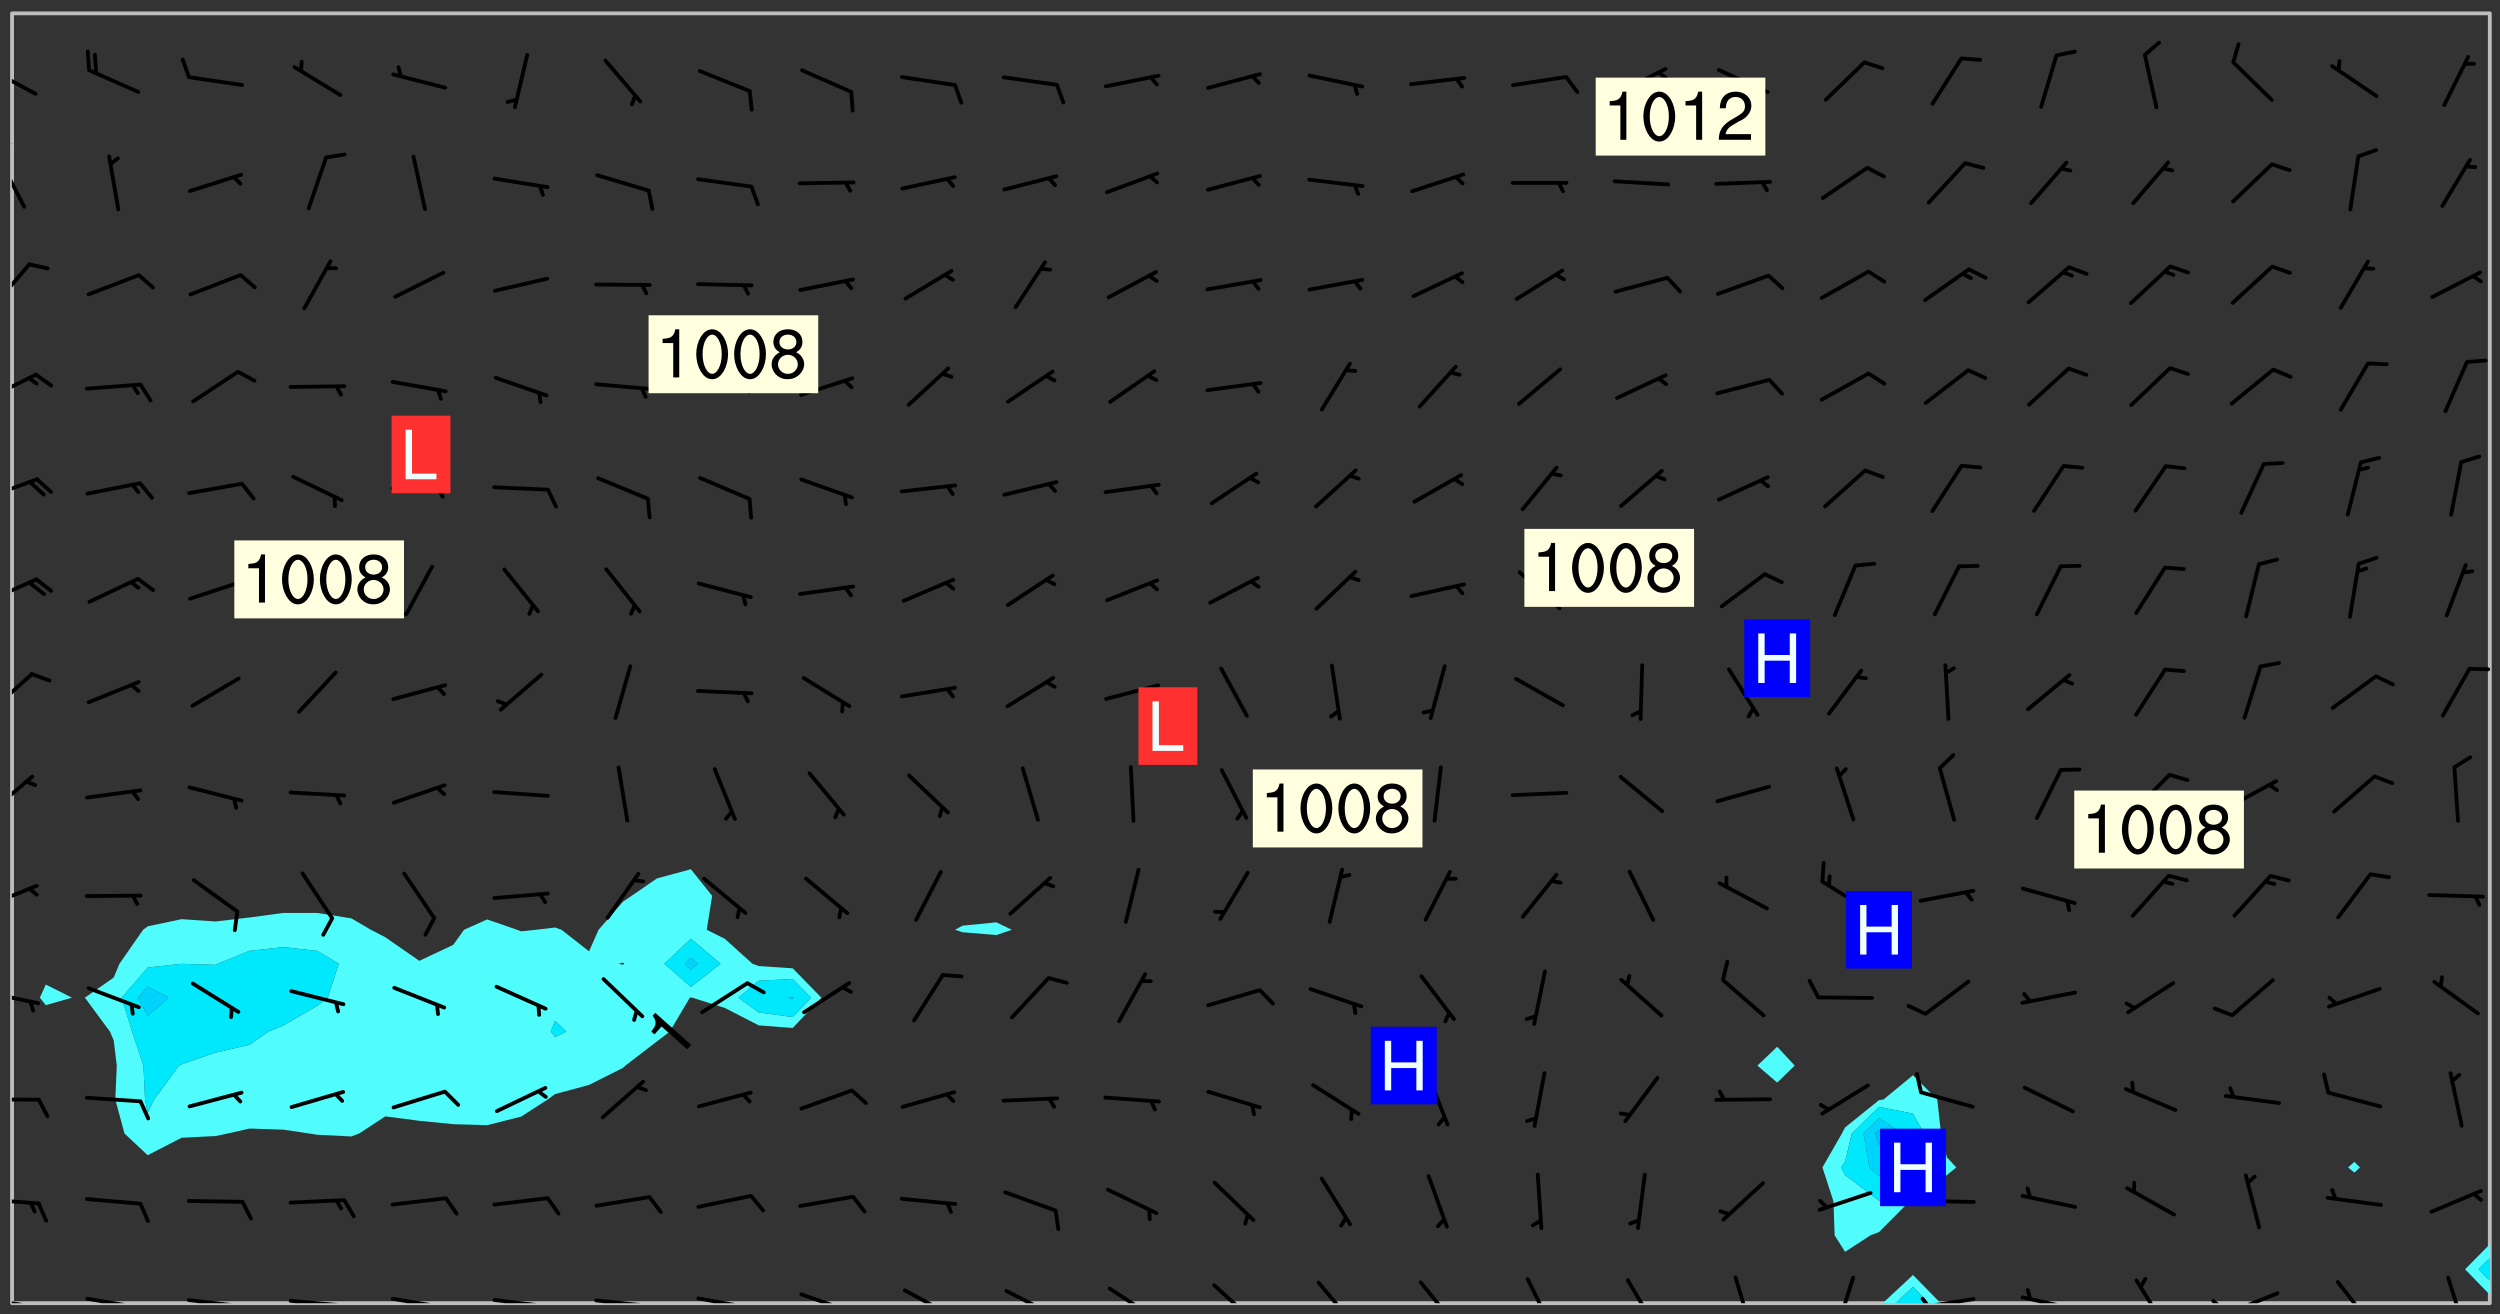 <svg xmlns="http://www.w3.org/2000/svg" role="img" xmlns:xlink="http://www.w3.org/1999/xlink" viewBox="142.45 309.95 326.84 171.84"><rect x="142.45" y="309.95" width="326.84" height="171.84" fill="#333333" stroke="none"/><defs><clipPath id="a"><path d="M144 311.672h1v168.656h-1zm0 0"/></clipPath><clipPath id="b"><path d="M144 311.672h324v168.656H144zm0 0"/></clipPath><clipPath id="c"><path d="M388 476h9v4.328h-9zm0 0"/></clipPath><clipPath id="d"><path d="M390 478h5v2.328h-5zm0 0"/></clipPath><clipPath id="e"><path d="M467 311.672h1V473h-1zm0 0"/></clipPath><clipPath id="f"><path d="M144 479h4v1.328h-4zm0 0"/></clipPath><clipPath id="g"><path d="M147 480h2v.328h-2zm0 0"/></clipPath><clipPath id="h"><path d="M146 480h2v.328h-2zm0 0"/></clipPath><clipPath id="i"><path d="M153 479h9v1.328h-9zm0 0"/></clipPath><clipPath id="j"><path d="M160 480h2v.328h-2zm0 0"/></clipPath><clipPath id="k"><path d="M159 480h2v.328h-2zm0 0"/></clipPath><clipPath id="l"><path d="M166 479h9v1.328h-9zm0 0"/></clipPath><clipPath id="m"><path d="M173 480h3v.328h-3zm0 0"/></clipPath><clipPath id="n"><path d="M172 480h2v.328h-2zm0 0"/></clipPath><clipPath id="o"><path d="M180 479h8v1.328h-8zm0 0"/></clipPath><clipPath id="p"><path d="M187 480h2v.328h-2zm0 0"/></clipPath><clipPath id="q"><path d="M193 479h8v1.328h-8zm0 0"/></clipPath><clipPath id="r"><path d="M200 480h2v.328h-2zm0 0"/></clipPath><clipPath id="s"><path d="M206 479h9v1.328h-9zm0 0"/></clipPath><clipPath id="t"><path d="M213 480h3v.328h-3zm0 0"/></clipPath><clipPath id="u"><path d="M220 479h8v1.328h-8zm0 0"/></clipPath><clipPath id="v"><path d="M227 480h2v.328h-2zm0 0"/></clipPath><clipPath id="w"><path d="M233 479h8v1.328h-8zm0 0"/></clipPath><clipPath id="x"><path d="M239 480h2v.328h-2zm0 0"/></clipPath><clipPath id="y"><path d="M246 478h9v2.328h-9zm0 0"/></clipPath><clipPath id="z"><path d="M260 478h8v2.328h-8zm0 0"/></clipPath><clipPath id="A"><path d="M273 478h8v2.328h-8zm0 0"/></clipPath><clipPath id="B"><path d="M287 478h7v2.328h-7zm0 0"/></clipPath><clipPath id="C"><path d="M300 477h7v3.328h-7zm0 0"/></clipPath><clipPath id="D"><path d="M314 477h6v3.328h-6zm0 0"/></clipPath><clipPath id="E"><path d="M327 477h6v3.328h-6zm0 0"/></clipPath><clipPath id="F"><path d="M341 476h5v4.328h-5zm0 0"/></clipPath><clipPath id="G"><path d="M355 477h5v3.328h-5zm0 0"/></clipPath><clipPath id="H"><path d="M369 476h3v4.328h-3zm0 0"/></clipPath><clipPath id="I"><path d="M382 476h3v4.328h-3zm0 0"/></clipPath><clipPath id="J"><path d="M393 479h8v1.328h-8zm0 0"/></clipPath><clipPath id="K"><path d="M393 479h2v1.328h-2zm0 0"/></clipPath><clipPath id="L"><path d="M406 479h8v1.328h-8zm0 0"/></clipPath><clipPath id="M"><path d="M407 478h2v2.328h-2zm0 0"/></clipPath><clipPath id="N"><path d="M421 477h5v3.328h-5zm0 0"/></clipPath><clipPath id="O"><path d="M433 478h8v2.328h-8zm0 0"/></clipPath><clipPath id="P"><path d="M431 479h3v1.328h-3zm0 0"/></clipPath><clipPath id="Q"><path d="M447 477h6v3.328h-6zm0 0"/></clipPath><clipPath id="R"><path d="M462 476h3v4.328h-3zm0 0"/></clipPath><clipPath id="S"><path d="M144 466h4v2h-4zm0 0"/></clipPath><clipPath id="T"><path d="M144 453h4v1h-4zm0 0"/></clipPath><clipPath id="U"><path d="M144 439h4v3h-4zm0 0"/></clipPath><clipPath id="V"><path d="M144 425h4v4h-4zm0 0"/></clipPath><clipPath id="W"><path d="M144 411h3v6h-3zm0 0"/></clipPath><clipPath id="X"><path d="M144 397h3v7h-3zm0 0"/></clipPath><clipPath id="Y"><path d="M144 385h4v4h-4zm0 0"/></clipPath><clipPath id="Z"><path d="M144 372h4v4h-4zm0 0"/></clipPath><clipPath id="aa"><path d="M144 358h4v5h-4zm0 0"/></clipPath><clipPath id="ab"><path d="M144 344h3v7h-3zm0 0"/></clipPath><clipPath id="ac"><path d="M144 330h2v8h-2zm0 0"/></clipPath><clipPath id="ad"><path d="M144 328h1v3h-1zm0 0"/></clipPath><clipPath id="ae"><path d="M144 318h4v5h-4zm0 0"/></clipPath><g id="af" clip-path="url(#clip1)"><path fill="#fff" fill-opacity="0" fill-rule="evenodd" d="M0 0h1000v1000H0zm0 0"/><path fill="#d3d3d3" fill-opacity="0" fill-rule="evenodd" d="M162.152 355.867l-.234.293.059.234.117.172.176.234.293.348.113.059.117-.172.059-.234.176-.176.465-.176h.699l.234.293.289.816.059.176.176.23.352.234.699.699.172.176.234.348.234.41.289.582.41.465.23.234.234.176.117.23.176.293.172 1.164v.234l.059.289.059.117.117.117.348.41.117.172.176.176.176.234.117.172.172.352.059.234.234.406.234-.059-.176.176-.059.93h-.582l-.234-.113-.348.113-.117.117-.059.293-.059.176-.117.172-.465.293-.059.234-.059.113v.645l.059.172v.41l.059.059v.406l.059.406.117.176.059.059.23.641-.059.293v.699l-.059.582v.234l-.059.23-.055.352v1.922l.055.117h.426l-.367.117-.023.352.891 1.168 1.742.539 1.34.359v.539l.09.809.535.715 1.52.27.891-.086.09 1.164.535.18 1.16-.18 2.055-.984 1.16-.363 1.879-.176 1.695-.18-.18.719-1.516.086-1.25.09-.805.27-1.074.809.27.719.535.898-.18.625-.266.809.266 1.078.625.898.805.18 1.25-.18-.266.723.098.504.055.293v.172l.059.293v.406l.176.117.352.117h.406l.293-.176.113-.117.059-.117.117-.23.059-.176.352-.465.23-.176.176-.059.176.059.059.176.117.988.055.469.059.172.117.234.176.059.816.059h.289l.117.234.059.406.059.352v1.105l.117.293.117.348.289.699.176.352.582.754.352.176.172.059.469.234.641.465.348.234.293.176.293.055.23.062.816.348.293.176.113.172.352.352.117.176.523.641v.289l.059.352v.348l.059.352.059.289.117.059.172.059h.176l.582.234.176.117.176.289.176.234.113.234.293.23.117.117v.41l.059.055.289.234.234.117.059.117.117.172.059.117.23.234.059.176.234.059.117.059-.117.113-.059.117v.117l-.117.293-.117.289v.582l.176.117.117.059.059.117.117.117.113.059.176.348.059.352.059.406v.176l-.059.176-.117.699v.172l.117.176.293.293h.406l.176.117.117.172.117.293v.234h-.527l-.23-.234h-.234l-.176.059-.059.699.059.348.117.176.176.41.117.23.289.469.176.055h.523l.234.059.758.641.059.293v.234l.059.059.23.348v.352l-.117.172v.293l.293.289.293.176.172.059.293.176.293.117.582.406.289.234.293.176.219.16.016.012.23.176.641.523.176.234.117.176.176.176.113.172v.641l.117.176.469.117.582.117.234.059.23.113.293.117.113.059.586.352.289.172.176.062.176.055.176.059.699.352.289.176.234.055.289.176.234.117.641.406.293.117.172.059.234.059.41.059.23.059.234.117.059.172-.41.176.469.059.059.293.113.234.176.055.234.059.176.059.406.117.641.234.117.172.059.234v.176l-.059.117-.059.406.234.234.117.059.348.117.641.23.176.117.289.117.176.176.234.465.582 1.105.176.176.348.176.176.117.352.117 1.047.523.234.059.465.113.293.059.465.176.758.582.234.234.348.465.176.176.289.234.816.699.293.176.289.289.293.176.293.289.695.641.176.176.293.234.289.234.469.289.641.582.348.234.234.293.348.348.352.465.934.992.348.406.117.176.234.059.113.117.645.176.23.113.234.059.293.176.23.117.934.699.406.406.234.176.406.176.234.117.816.348.348.234.234.117.293.289.23.117.758.352.352.172.23.059.293.117.234.059.871.176h.816l.469.23.172.059.875.699.465.117.293.059.176.059.23.059.469.059.348.059.352.059.406.059h.293l.172.059v.23l.176.176h.293l.348.059.352.059.699.117h.641l.465-.234.293-.176.172-.117.41-.172.289-.176.934-.465.469-.293.523-.293.465-.172.465-.176 1.051-.465.289-.117.41-.117.289-.117.527-.176 1.516-.699.582-.348.289-.059.293-.059.348-.117.875-.23.352-.117h.113l.234-.059.875-.234.234-.059h.812l.352-.059.816-.117.172-.059.352-.055.293-.059.23-.059.816-.176.176-.059h.348l.234-.059.465-.117.758-.172.234-.059h.348l.41-.117.289-.059 1.285-.059h.289l.41-.059.23-.059h.176l.875-.117h.406l.41-.117h.348l.352-.113.871-.059h1.75l1.047.289.41.117.289.117.352.117.289.117 1.051.172.289.059h.293l.293.059.172.059.41.059.172.059.117.059h.117l.117.059.352.059h.113l.41.066 1.922.395 1.926.395 1.52.449 1.695.719 2.145.805 1.605-.719 1.43-.805 1.16-1.078 1.25-.449 3.035-.719 1.875-.359 2.145-1.348 2.234-1.254 2.5-1.258 1.695-.449 1.785-.18 1.16-.27.625.539 1.34-.27.715-.988.984-1.344.445-.18.805-.359 1.875-.539 1.785-.449 1.25-.27 1.16-.09 1.699-.09 1.961-.27 1.25-.09h.539l.625-.09h.891l2.145-.18 2.41-.18 2.59-.09 1.695.18 1.609.09 1.43.359 1.16.719 1.875.988 1.16 1.527.266.715.629.09.355.898.535.539.535 1.527 1.074.359h.535l-.805.535.09 1.707.715 2.695.891.805.895.988.715 1.258 1.785.539 1.52-.18.355 1.344 1.609-.805.98-.539.27.27.316-.215.219-.145.801.449.449-.359h.355l.535-.27.539-.719.535-.27.625-.988 1.16.449.84.371 1.395.617 1.695-.18h1.605l1.785.09.18-1.707.535-1.344.805.27.492.848.402.406-.09.539v.359l.715.449.711-.27h1.43l.359.988.445 1.258.715 1.344 1.25.629 1.695.629.715-.18.18-.539.98-.09.449.359.086 1.258-.266.629-.535.18v.539l.715.984.266.539.984.988.801 1.078-.266.359-.09.898-.625 2.332-.355 2.066-.09 1.793-.18.719-.09.539v1.438l-.98 1.883-.359 1.707-.535.898-.805 1.168-.266.539 2.055 1.254.086.359-.355.539-.09-.18v.809l.09 1.438-.445.715-1.074.094-.266.715.535.898.805.719 1.16.809 1.34.27.445.359-.355.449-1.789-.09-1.25-.449-.715-.719-.625-.09-.176 3.59-.188 1.309h89.359V311.703h-55.27v49.082l.762.125 3.289.543 2.023 2.836v2.754l2.352.332 2.348.332h4.051l-1.379 4.16-2.023.707-2.023.703-.543.344-2.594 1.617-.188.117-2.023-2.078-.73-2.742-2.672-2.078-1.375-3.5-.066-.082-1.957-2.672 2.75-1.418v-49.082H294.422v91.414l.117.031.133.012.074.074.105.047.09.059.086.059.09.059.297.297.059.09.031.117.027.117.016.137-.031.117-.059.09-.059.086-.043.105-.047.102-.027.121v.145l.176.27.148.148.074.086.074.074.043.105.062.09.059.086.043.105.059.09.047.102.043.105.059.086.117.18.074.074.062.086.059.09.043.105.059.09.059.086.062.09.059.09.043.102.117.18.074.074.059.086.074.074.09.059.105.047h.148l.133-.016.133.016.102-.047.074-.074.047-.102-.016-.133v-.148l-.047-.105-.027-.117-.047-.102-.027-.121-.043-.102-.062-.09-.043-.102-.043-.105-.031-.117-.016-.133-.012-.137.086-.059.059-.086.121-.031.043.105.016.133v.117l.059.102.059.09.09.059.148.148.059.09.043.105-.012.102.086.059.105.047.086.059.09.059.074.074-.117.027-.105.047-.086.059-.074.074-.059.09-.062.086-.027.121-.047.102-.043.105-.031.117-.012.133-.016.133v.148l.027.117.047.105.043.102.059.09.074.074.09.059.074.074.09.059.059.09.043.105.047.102.117.031.133.016h.148l.117-.031.105.043.043.105.047.102.027.121L299.5 410l.027.117.031.121.027.117.105.043.102.047.133-.016.148.148.062.086.074.074.07.074.09.062.105.043.102.043.117.031.137.016.117-.031.074-.074.027-.117-.012-.133-.031-.121-.027-.117.043-.105h.117l.09.062.117.027h.148l.133.016h.148l.133.016.133-.016h.148l.133-.016.133-.012.137.012.117-.027.133-.016.191-.059-.059.176-.016.133-.027.121-.016.133-.059.086-.133.016-.105.047-.105.043-.117.031-.117.027-.266.031h-.148l-.133.016-.074.074.059.086.148.148.117.18.074.07.09.062.09.059.086.059.09.059.102.043.105.062.105.043.086.059.105.047.102.043.18.117.059.09-.043.102-.047.105.016.133.223.223.059.09.043.102.031.121.043.102.016.133.031.117.012.137.031.117.148.148.102.043.105.043.117.031.133.016.137.016h.117l.117-.031.09-.059.043-.105.047-.102.043-.105.031-.117.012-.133v-.148l-.012-.133-.016-.133-.031-.117-.043-.105-.047-.105-.043-.102-.043-.105-.016-.133.016-.133.027-.117.031-.117.027-.121.047-.102.09-.059.086-.062.074-.074.09-.059.223-.223.059-.086.074-.074.117-.18.059-.086v-.148l-.074-.074-.102-.047-.105-.043-.102-.043-.059-.09-.047-.105-.027-.117.09-.059.117-.031.102-.043.18-.117.148-.148.012-.133-.012-.105-.09-.059-.133.016h-.148l-.133.016-.133-.016-.121-.031-.086-.059-.074-.074-.059-.09-.062-.086-.117-.18-.059-.086.031-.121.086-.059.121-.031.059-.086v-.121l-.031-.117-.059-.09-.059-.086-.047-.105-.027-.117-.016-.133.059-.09.074-.074.09-.059.117-.18.074-.074.059-.086.148-.148.121-.031.133-.016.133.016.074.074.043.105.016.133-.031.117-.117.031-.133.012-.148.148-.043.105-.047.102-.027.121-.031.117v.148l.031.117.043.105.059.09.074.07.074.074.117.031.121.027.117-.027.133-.016h.117l.09.059.074.074.047.105.059.086.102.047.133.016.105.043.086.059-.012.105-.074.074-.18.117-.059.09-.09.059-.07.074-.074.074-.062.09-.027.117-.016.133.016.133-.016.133v.148l.016.133.027.117.031.121.074.074.09.059.086.059.09.059.117.031v.086l-.102.047-.09.059-.266.031-.117.027h-.148l-.105.043-.102.047-.059.09-.062.234-.012.133-.031.121-.016.133v.293l-.012.133.012.137.016.133.133.016.133.012.121.031.086.059.074.074.047.105.043.102.016.133v.445l-.016.133v.445l.031.266.027.117.016.133.031.117.086.211.031.266v.148l-.031.117-.027.117-.031.121-.027.117-.031.117-.031.121-.012.133-.016.133.09.059.117-.031.102.016.047.105-.031.266v.441l-.043.105-.047.105-.043.102-.043.105-.059.086-.031.121-.043.117-.031.117-.016.133.016.133.059.09.105.047.086.059.059.086-.012.137-.031.117-.043.102v.445l-.016.133v.148l-.031.117-.043.105-.027.117-.047.105-.043.102-.031.121-.027.117-.031.133-.031.117-.027.117-.043.105-.031.117-.031.121-.012.133-.016.133v.297l.027.117v.148l.047.398.027.117.059.09.121.031h.148l.133-.016.059.09v.117l-.059.09-.09.059-.102.043-.105.047-.09.059-.086.059-.137.016-.117-.031-.133-.016-.102.047-.062.086-.012.137-.016.133-.031.117-.027.117-.016.133-.031.121v.297l.016.133.031.117v.148l.012.133v.148l-.027.117-.047.102-.027.121-.031.117-.059.09-.074.074-.102.043-.105.047-.117.027-.121.031-.102-.047.059-.086.105-.047.027-.117.031-.117.027-.121.031-.117v-.148l.016-.133-.031-.117-.043-.105-.105.016-.074.074-.102.043-.09.062-.074.074-.043.102-.016.133-.031.117L304.25 426l-.031.117-.027.117-.031.121-.027.117-.031.117-.043.105-.09.059h-.09l-.117-.031-.031-.086.016-.137-.031-.117v-.148l-.012-.133v-.148l-.062-.234-.027-.121-.043-.102-.047-.105-.059-.086-.059-.09-.043-.105-.062-.086-.148-.148-.07-.074-.105-.047-.105-.043-.102-.043-.297-.297-.09-.074-.086-.059-.105-.043-.09-.062-.086-.059-.105-.043-.09-.059-.086-.062-.074-.07-.105-.047-.086-.059-.105-.043-.09-.062-.102-.043-.105-.043-.086-.059-.105-.047-.105-.043-.102-.047-.09-.059-.102-.043-.105-.043-.09-.062-.117-.027-.133-.016-.133.016H299.75l-.133.016-.117-.031-.09-.059-.074-.074-.09-.059-.102-.047h-.148l-.121-.027-.102-.043-.074-.074-.117-.18-.09-.059-.102-.043-.09-.062-.105-.043-.09-.059-.086-.059-.105-.047-.059-.086-.059-.09-.043-.105-.047-.102-.074-.074-.086-.059-.074-.074-.09-.059-.223-.223-.043-.105-.031-.266.105-.043h.145l.105.043.074.074.09.059.086.059.105.047.09.059.148.148.07.074.148.148.062.086.074.074.086.059.074.074.09.062.09.059.086.059.27.176.102.047.105.043.102.043.047-.074.059-.086.074-.074.07-.074.105.043.074.074.059.09.043.102.047.105.043.105.121.027.117-.027.074-.09.043-.105.059-.09.074-.074.105-.043.117-.027.133.012.09.059.148.148.059.09.043.105.047.102.043.105.043.102.105.047.105.043.133.016.086-.059.059-.09.074-.074.105-.043.117.027.105.047.102.043.105.043.102.047.18.117v.117l-.016.133.016.133.016.137.059.086.102.047.121.027.117.031h.148l.117-.031.059-.09.18-.117.059-.09.074-.074.059-.086.117-.18.18-.117.117.031.09.059.043.074-.016.133v.117l.09.059h.148l.133-.016.133-.012.266-.031.105-.043.117-.031.121-.027.074-.074.07-.074.062-.09-.016-.105-.047-.102-.102-.043-.105-.016-.117.027-.266.031h-.148l-.074-.074-.09-.059-.117-.031-.117-.027-.133-.016h-.148l-.133.016h-.297l-.105-.047-.148-.148-.043-.102-.059-.09.223-.223.086-.059.105-.043.117-.031.133-.016.133.016.137.016.102.043.133-.012.09-.062.102-.043.062-.09-.047-.102-.09-.059-.117-.031-.102-.043-.059-.09-.062-.09v-.117l.016-.133.105-.047.074-.07v-.121l-.09-.059-.031-.117.09-.059.074-.074.043-.105.059-.09.047-.102.016-.133v-.148l-.047-.105-.043-.102-.09-.059-.133-.016-.102-.043-.137-.016-.117-.031h-.445l-.133-.016-.133-.012-.133-.016-.117-.031h-.148l-.133-.016-.133-.012-.266-.031-.121-.043-.086-.059-.074-.074v-.148l.012-.133.105-.047.102-.043.133-.016h.152l.133-.016h.293l.121.031.102.043.09.059.234.062.121-.047.09-.059.102-.043.133-.016.105.043.102.047.133.012.121-.027h.145l.121-.031.117-.027.105-.047.074-.074.086-.059.148-.148.059-.086.047-.105.027-.117.016-.105-.102-.043-.09-.059-.117-.031-.105-.043-.09-.062-.074-.086-.074-.074-.102-.043-.105-.047-.102-.043-.059-.09-.047-.102-.086-.211-.062-.086-.059-.09-.074-.074-.086-.059h-.27l-.117.031-.09.059-.102.043-.133.016-.105-.016-.027-.117-.062-.09-.117-.031-.102-.043-.148-.148-.031-.117-.016-.105.074-.074.18-.117.117-.027.117-.031.137.016.102.043.105.043.102.047.105.043.117.031.133.016.117.027.133.016.105-.016.09-.059-.074-.074-.105-.043-.074-.074-.074-.09-.148-.148-.086-.059-.09-.059-.074-.074-.09-.059-.102-.047-.121-.027-.102-.047-.105-.043-.117-.031-.102-.043-.121-.031h-.148l-.117.031-.105.043-.086.062-.18.117-.086.059-.09.059-.105.047-.086.059-.105.043-.102.043-.105.047-.074.074-.059.09-.059.086-.047.105-.059.086-.074.074-.133-.012-.117-.031h-.117l-.074.074-.09.059-.074.074-.09.059-.086.059-.105.047-.102.043-.137.016-.102-.043-.148-.148-.105-.047h-.086l-.105.047-.102.043-.121.031-.117-.031-.074-.074v-.117l.031-.121.074-.07.059-.09.074-.074.117-.031.105-.043h.293l.133-.016.137-.016.102-.043.09-.059.102-.047.09-.059.133-.012.09.059.133.012.09-.059.086-.059.105-.043.09-.059.086-.062.09-.059.148-.148.059-.086.059-.09.105-.043.133-.016.117.027.121.031.059-.059.059-.09.031-.266.027-.117.105.012.133.016.102-.043.09-.059.059-.09.074-.074.059-.09.047-.102.012-.133-.012-.133-.047-.105-.148-.148-.059-.09-.059-.086-.043-.105v-.445l.016-.133v-.148l.012-.133-.059-.059-.09.059-.102-.043-.18-.117-.086-.059-.062-.09-.059-.09-.074-.074-.086-.059-.121.031-.102.012-.105.047-.086.059-.105.043-.148.148-.09.059-.086.059-.09.062-.105.043-.133.016v-.121l.105-.043.117-.031.074-.07.043-.105v-.148l-.027-.117-.148-.148-.133-.016h-.148l-.117.031-.105.043-.102.043-.09.062-.117.027-.074-.074.012-.133-.043-.102-.043-.105-.09-.059-.117.027-.121.031-.117.031-.102.043-.121.031-.102.043-.105.043-.09.059-.102.016v-.117l.016-.133-.059-.09-.074.043-.148.148-.059.09-.074.074-.047.105-.043.102-.074.074-.059.09-.074.074-.059.086-.074.074-.09.062-.074.07-.074.074-.102.016-.133.016-.105-.043v-.121l.148-.148.043-.102.059-.09.047-.102.043-.105.059-.09.031-.117.043-.102.031-.121.027-.117.047-.105.043-.102.043-.105.074-.07.09-.062.09-.059.102-.043h.297l.266-.031.105-.043-.074-.074-.117-.031-.105-.043-.09-.059-.102-.047-.09-.059-.102-.043-.105-.043-.09-.062-.086-.059-.105-.043-.102-.043-.121-.031-.117-.031-.102-.043L297.5 410.25l-.102-.043-.09-.059-.043-.105-.016-.133.102-.043.133-.016.137.016.133-.016.102-.043.059-.09.016-.105-.09-.059-.074-.074-.102-.043-.09-.059-.148-.148-.043-.105-.016-.133v-.293l-.059-.09-.09-.059-.074-.074-.043-.105-.031-.117-.059-.09-.074-.074-.117-.027-.074-.074-.09-.059-.09-.062-.086-.059-.074-.074-.059-.086-.047-.105-.086-.059-.148-.148-.195-.059-.133.016-.102.043-.074.074-.047.102-.043.105-.059.09-.059.086-.297.297-.09.059h-.086l-.062-.086-.043-.105.031-.117.059-.09.027-.117-.012-.133-.09-.062-.105.047-.117.027-.117.031-.27.176-.102.047-.117.027-.105.047-.09.059-.102.043-.059-.086-.047-.105.016-.133.047-.105.07-.074.074-.07.059-.09v-.148l-.043-.105h-.238l-.102.047-.031.117-.027.117-.031.121-.074.043-.133.016-.074-.047-.043-.102-.043-.105-.047-.102-.043-.105-.121.031-.102.043-.133.016-.117.031-.105.043-.09.059-.102.047-.121.027-.133.016-.102-.043-.059-.09-.047-.105-.043-.102-.043-.105v-.117l.059-.09.086-.059.18-.117.102-.047.105-.043.105-.059.102-.043.09-.062.102-.043.105-.059.102-.047.09-.059.105-.043.102-.043.09-.062.102-.043.137-.016.117.031.102.043.121.031.102.043.105.047.102.043.105.043.102.047.105.043.102.043.105.047.086.059.105.043.117.031.105.043.102.047.09.059.105.043.102.043.105.047.117.027.102.047.121.027h.148l.086-.059.016-.102.059-.09-.027-.117-.074-.074-.117-.18-.074-.074-.09-.074-.18-.117-.086-.059-.105-.043-.102-.047-.27-.176-.059-.09-.074-.074-.059-.09-.043-.102-.031-.117-.016-.137v-.562l-.012-.133-.016-.133-.031-.117-.016-.133-.012-.133-.031-.121-.223-.223-.059-.086-.016-.105.031-.117.133-.016v-91.414H172.992v1.453l-.059.234-.352 1.051-.172.523-.117.348-.176.41-.117.172-.234.293-.23.059h-.352l-.117.059-.23.406v.293l.117.176.23.23.117.234.641.758.293.465.176.234.23.352.234.348.641.816.176.465.172.41.117.695.176.469.117 1.398.059.465v.875l.117 1.047v4.781l-.059.465-.352 1.281-.176.523-.113.41-.352.93L172.934 336l-.234.582-.117.176-.172.348-.176.406-.352.816-.059.293-.113.293-.117.289-.059.176-.117.875-.059.406-.059.117-.059.176-.059.172-.23.527-.117.172v.234l-.117.234-.059.172-.176.586v.289l-.059.176v.293l-.059.113-.059.527v.172l-.055.234v2.621l-.176.816-.117.176-.176.234-.117.172-.113.234-.586.934-.23.289-.293.465-.176.234-.289.352-.352.699-.113.23-.176.41-.176.23-.406.527-.816.699-.293.172-.289.234-.176.117-.176.176-.523.406-.527.176-.172.176-.234.055-.641.176h-.758m12.211 31.023l-1.074.449.359.895 1.25-.715.445-.539-.98-.09"/><path fill="#d3d3d3" fill-opacity="0" fill-rule="evenodd" d="M201.508 416.598h-.895l.449.629.98.359.805-.09.445-.988-.176.09-.715-.355-.895.355m154.621 59.07l-.059-.523v-.293l.113-.293.059-.23.469-.469h.113l.117-.113.117-.059h.176l.234-.059h.348l.234.059.117.059.23.172.059.176.117.582v.293l-.117.176-.172.289-.176.176-.527.523-.23.234-.117.059h-.176l-.117-.059-.406-.293-.176-.117-.117-.059-.059-.113-.055-.117m6.641-10.957l-.059-.172v-1.109l.059-.172.176-.059.172-.059h.176l.234-.059.117.059.059.699-.059.172-.117.176-.117.059-.234.523-.113.059h-.234l-.059-.117m9.613-14.391l-.117-.176v-.699l.293-.875.117-.172.176-.352.113-.23.117-.293.352-.758.117-.23.172-.234h.176l.117-.059h.641l.117.059.234.234.172.113.352.293.117.117.113.176v.113l.117.059.117.117v.699l-.059.176v.23l-.059.176-.348 1.051-.117.23-.117.234-.117.059-.23.234-.641.289h-.875l-.41-.117-.641-.465"/><path fill="none" stroke="#bebebe" stroke-linecap="round" stroke-linejoin="round" stroke-miterlimit="10" stroke-width=".5" d="M467.957 311.695H144.027v168.625h323.93v-168.625"/><g clip-path="url(#a)"><path fill="#fff" fill-opacity="0" fill-rule="evenodd" d="M144 475.891v4.438h.004H144V311.672h.004H144v164.219"/></g><g clip-path="url(#b)"><path fill="#fff" fill-opacity="0" fill-rule="evenodd" d="M144.004 480.328V311.672h4.434v126.996l-.777 1.715.777.977 3.426-.977-3.426-1.715v-126.996h84.328v111.918l-4.438 1.203-3.312 2.277-1.125.762-3.191 3.676-1.246 2.816-3.602-2.816-.836-.297-2.559.297-1.883.203-.531-.203-3.906-1.355-3.031 1.355-1.406 1.973-4.438 2.086-4.441-3.082-1.887-.977-2.551-1.492-4.438-.707-4.438-.008-4.441.598-4.438.523-4.438-.305-4.438.941-.598.449-3.09 4.438-.75 1.805-3.766 2.633 3.273 4.438.492 1.145.398 3.297-.191 4.438 1.199 4.438 3.031 2.844 4.438-2.285 4.438-.223 1.602-.336 2.836-.645 4.441.148 3.348.496 1.09.168 4.438.223 1.031-.391 3.406-2.238 4.441.582 4.438.438 4.438.133 4.438-1.117 3.461-2.234.98-.715 4.438-1.199 4.438-2.227.32-.297 4.117-3.16 1.68-1.281 2.625-4.438.133-.012.188.012 4.254 1.34 4.438 2.281 4.438.34 3.754-3.961-3.754-3.84-4.438-.297-.828-.301-3.609-3.258-2.363-1.18.703-4.438-2.781-3.48V311.672h39.945v118.859l-4.438.438-.961.539.961.316 4.438.371 2.016-.688-2.016-.977V311.672h102.082v135.121l-2.59 2.469 2.59 2.223 2.293-2.223-2.293-2.469v-135.121h17.754v138.848l-3.863 3.18-.574.07-4.438 3.574-.418.793-2.547 4.438 1.445 4.441.148 4.438 1.371 2.156 3.312-2.156 1.125-.43 3.988-4.008.449-.184 4.438-3.266 1.223-.992-1.223-1.324-.773-3.113-.488-4.438-3.176-3.18V311.672h57.699v150.176l-.816.727.816.68.738-.68-.738-.727V311.672h17.75v160.906l-3.273 3.312 3.273 3.371v1.066h-71.836l-3.613-3.695-3.965 3.695H144.004"/></g><path fill="#50fcfc" fill-rule="evenodd" d="M148.438 441.359l-.777-.977.777-1.715 3.426 1.715-3.426.977m8.387 3.461l-3.273-4.438 3.766-2.633.75-1.805 3.09-4.438.598-.449 4.438-.941 4.438.305 4.438-.523 4.441-.598v4.469l-4.441.488-4.148 1.688-.289.148-4.438-.137-4.438.488-3.41 3.938 1.379 4.438 1.48 4.441.207 4.438.344 1.715.836-1.715 3.254-4.438.348-.176 4.438-1.523 4.438-1.02 2.457-1.723 1.984-.812 4.438-2.582 1.352-1.043 1.43-4.438-2.781-1.672-4.438-.504v-4.469l4.438.008 4.438.707 2.551 1.492 1.887.977 4.441 3.082 4.438-2.086 1.406-1.973 3.031-1.355 3.906 1.355.531.203 1.883-.203 2.559-.297v12.199l-.578 1.41.578.715 1.469-.715-1.469-1.41v-12.199l.836.297 3.602 2.816 1.246-2.816 3.191-3.676v7.969l-.574.145.574.137.18-.137-.18-.145v-7.969l1.125-.762 3.312-2.277 4.438-1.203v9.082l-3.461 3.273 3.461 3.039 3.883-3.039-3.883-3.273v-9.082l2.781 3.48-.703 4.438 2.363 1.18 3.609 3.258.828.301 4.438.297v1.391l-4.438.234-2.66 2.215 2.66 1.938 4.438.59 2.395-2.527-2.395-2.449v-1.391l3.754 3.84-3.754 3.961-4.438-.34-4.438-2.281-4.254-1.34-.188-.012-.133.012-2.625 4.438-1.68 1.281-4.117 3.16-.32.297-4.438 2.227-4.438 1.199-.98.715-3.461 2.234-4.438 1.117-4.438-.133-4.438-.438-4.441-.582-3.406 2.238-1.031.391-4.438-.223-1.09-.168-3.348-.496-4.441-.148-2.836.645-1.602.336-4.438.223-4.438 2.285-3.031-2.844-1.199-4.438.191-4.438-.398-3.297-.492-1.145"/><path fill="#00e8fc" fill-rule="evenodd" d="M159.723 444.82l-1.379-4.438 3.41-3.938v2.469l-1.273 1.469 1.273 2.383 2.742-2.383-2.742-1.469v-2.469l4.438-.488 4.438.137.289-.148 4.148-1.688 4.441-.488 4.438.504 2.781 1.672-1.43 4.438-1.352 1.043-4.438 2.582-1.984.812-2.457 1.723-4.438 1.02-4.438 1.523-.348.176-3.254 4.438-.836 1.715-.344-1.715-.207-4.438-1.48-4.441"/><path fill="#00d4fc" fill-rule="evenodd" d="M161.754 442.766l-1.273-2.383 1.273-1.469 2.742 1.469-2.742 2.383"/><path fill="#00e8fc" fill-rule="evenodd" d="M215.016 445.535l-.578-.715.578-1.41 1.469 1.41-1.469.715"/><path fill="#fff" fill-opacity="0" fill-rule="evenodd" d="M223.891 435.801l-.574.145.574.137.18-.137-.18-.145"/><path fill="#00e8fc" fill-rule="evenodd" d="M232.766 438.984l-3.461-3.039 3.461-3.273v2.488l-.828.785.828.727.93-.727-.93-.785v-2.488l3.883 3.273-3.883 3.039"/><path fill="#00d4fc" fill-rule="evenodd" d="M232.766 436.672l-.828-.727.828-.785.93.785-.93.727"/><path fill="#00e8fc" fill-rule="evenodd" d="M241.645 442.32l-2.66-1.938 2.66-2.215 4.438-.234v2.32l-.68.129.68.133.125-.133-.125-.129v-2.32l2.395 2.449-2.395 2.527-4.438-.59"/><path fill="#00d4fc" fill-rule="evenodd" d="M246.082 440.516l-.68-.133.68-.129.125.129-.125.133"/><path fill="#50fcfc" fill-rule="evenodd" d="M268.273 431.824l-.961-.316.961-.539 4.438-.438 2.016.977-2.016.688-4.438-.371m106.52 19.66l-2.59-2.223 2.59-2.469 2.293 2.469-2.293 2.223m7.359 15.531l-1.445-4.441 2.547-4.438.418-.793 4.438-3.574v.895l-3.559 3.473-.879 3.684-.488.754.488 1.012 4.438 3.324 4.438-1.781 2.836-2.555L394 458.137l-1.453-2.598-4.438-.875v-.895l.574-.07 3.863-3.18 3.176 3.18.488 4.438.773 3.113 1.223 1.324-1.223.992-4.438 3.266-.449.184-3.988 4.008-1.125.43-3.312 2.156-1.371-2.156-.148-4.438"/><path fill="#00e8fc" fill-rule="evenodd" d="M383.672 463.586l-.488-1.012.488-.754.879-3.684 3.559-3.473v1.488l-2.031 1.984.777 4.438 1.254 1.117 3.449-1.117-.398-4.438-3.051-1.984v-1.488l4.438.875L394 458.137l1.383 4.438-2.836 2.555-4.438 1.781-4.438-3.324"/><path fill="#00d4fc" fill-rule="evenodd" d="M386.855 462.574l-.777-4.438 2.031-1.984v1.492l-.504.492.504 1.496.762-1.496-.762-.492v-1.492l3.051 1.984.398 4.438-3.449 1.117-1.254-1.117"/><path fill="#00c4fc" fill-rule="evenodd" d="M388.109 459.633l-.504-1.496.504-.492.762.492-.762 1.496"/><g clip-path="url(#c)"><path fill="#50fcfc" fill-rule="evenodd" d="M388.582 480.328H390.25l2.297-2.141 2.094 2.141h1.52l-3.613-3.695-3.965 3.695"/></g><g clip-path="url(#d)"><path fill="#00e8fc" fill-rule="evenodd" d="M390.25 480.328l2.297-2.141 2.094 2.141H390.25"/></g><path fill="#50fcfc" fill-rule="evenodd" d="M450.246 463.254l-.816-.68.816-.727.738.727-.738.68m17.75 16.008l-3.273-3.371 3.273-3.312v1.785l-1.508 1.527 1.508 1.555v1.816"/><path fill="#00e8fc" fill-rule="evenodd" d="M467.996 477.445l-1.508-1.555 1.508-1.527v3.082"/><path fill="#50fcfc" fill-rule="evenodd" d="M467.996 477.445v1.816H468v-1.812l-.004-.004"/><path fill="#00e8fc" fill-rule="evenodd" d="M467.996 474.363v3.082l.004.004v-3.09l-.004.004"/><path fill="#50fcfc" fill-rule="evenodd" d="M467.996 472.578v1.785l.004-.004v-1.785l-.004.004"/><g clip-path="url(#e)"><path fill="#fff" fill-opacity="0" fill-rule="evenodd" d="M467.996 311.672H468v160.902-160.902h-.004"/></g><path fill="#fff" fill-opacity="0" fill-rule="evenodd" d="M231.52 450.758l3.883-4.363-7.441-6.625-3.883 4.363 7.441 6.625"/><path fill-rule="evenodd" d="M227.773 442.738l.34-.379 4.699 4.184-.523.59-3.352-2.984-.922 1.035-.418-.367.324-.465.129-.223.086-.23.027-.246-.039-.27-.125-.301-.227-.344"/><g clip-path="url(#f)"><path fill="none" stroke="#000" stroke-linecap="round" stroke-linejoin="round" stroke-miterlimit="10" stroke-width=".5" d="M147.461 480.934l-6.922-1.207"/></g><g clip-path="url(#g)"><path fill="none" stroke="#000" stroke-linecap="round" stroke-linejoin="round" stroke-miterlimit="10" stroke-width=".5" d="M147.461 480.934l.762 2.332"/></g><g clip-path="url(#h)"><path fill="none" stroke="#000" stroke-linecap="round" stroke-linejoin="round" stroke-miterlimit="10" stroke-width=".5" d="M146.453 480.758l.383 1.164"/></g><g clip-path="url(#i)"><path fill="none" stroke="#000" stroke-linecap="round" stroke-linejoin="round" stroke-miterlimit="10" stroke-width=".5" d="M160.781 480.91l-6.93-1.164"/></g><g clip-path="url(#j)"><path fill="none" stroke="#000" stroke-linecap="round" stroke-linejoin="round" stroke-miterlimit="10" stroke-width=".5" d="M160.781 480.91l.773 2.328"/></g><g clip-path="url(#k)"><path fill="none" stroke="#000" stroke-linecap="round" stroke-linejoin="round" stroke-miterlimit="10" stroke-width=".5" d="M159.773 480.742l.387 1.164"/></g><g clip-path="url(#l)"><path fill="none" stroke="#000" stroke-linecap="round" stroke-linejoin="round" stroke-miterlimit="10" stroke-width=".5" d="M174.121 480.738l-6.98-.82"/></g><g clip-path="url(#m)"><path fill="none" stroke="#000" stroke-linecap="round" stroke-linejoin="round" stroke-miterlimit="10" stroke-width=".5" d="M174.121 480.738l.891 2.289"/></g><g clip-path="url(#n)"><path fill="none" stroke="#000" stroke-linecap="round" stroke-linejoin="round" stroke-miterlimit="10" stroke-width=".5" d="M173.105 480.621l.445 1.141"/></g><g clip-path="url(#o)"><path fill="none" stroke="#000" stroke-linecap="round" stroke-linejoin="round" stroke-miterlimit="10" stroke-width=".5" d="M187.445 480.645l-7-.633"/></g><g clip-path="url(#p)"><path fill="none" stroke="#000" stroke-linecap="round" stroke-linejoin="round" stroke-miterlimit="10" stroke-width=".5" d="M187.445 480.645l.953 2.262"/></g><g clip-path="url(#q)"><path fill="none" stroke="#000" stroke-linecap="round" stroke-linejoin="round" stroke-miterlimit="10" stroke-width=".5" d="M200.727 480.902l-6.934-1.148"/></g><g clip-path="url(#r)"><path fill="none" stroke="#000" stroke-linecap="round" stroke-linejoin="round" stroke-miterlimit="10" stroke-width=".5" d="M200.727 480.902l.781 2.328"/></g><g clip-path="url(#s)"><path fill="none" stroke="#000" stroke-linecap="round" stroke-linejoin="round" stroke-miterlimit="10" stroke-width=".5" d="M214.062 480.754l-6.977-.852"/></g><g clip-path="url(#t)"><path fill="none" stroke="#000" stroke-linecap="round" stroke-linejoin="round" stroke-miterlimit="10" stroke-width=".5" d="M214.062 480.754l.883 2.289"/></g><g clip-path="url(#u)"><path fill="none" stroke="#000" stroke-linecap="round" stroke-linejoin="round" stroke-miterlimit="10" stroke-width=".5" d="M227.383 480.695l-6.988-.734"/></g><g clip-path="url(#v)"><path fill="none" stroke="#000" stroke-linecap="round" stroke-linejoin="round" stroke-miterlimit="10" stroke-width=".5" d="M227.383 480.695l.922 2.277"/></g><g clip-path="url(#w)"><path fill="none" stroke="#000" stroke-linecap="round" stroke-linejoin="round" stroke-miterlimit="10" stroke-width=".5" d="M240.664 480.957l-6.914-1.254"/></g><g clip-path="url(#x)"><path fill="none" stroke="#000" stroke-linecap="round" stroke-linejoin="round" stroke-miterlimit="10" stroke-width=".5" d="M239.656 480.773l.375 1.168"/></g><g clip-path="url(#y)"><path fill="none" stroke="#000" stroke-linecap="round" stroke-linejoin="round" stroke-miterlimit="10" stroke-width=".5" d="M253.84 481.484l-6.637-2.312"/></g><g clip-path="url(#z)"><path fill="none" stroke="#000" stroke-linecap="round" stroke-linejoin="round" stroke-miterlimit="10" stroke-width=".5" d="M266.926 482.004l-6.18-3.352"/></g><g clip-path="url(#A)"><path fill="none" stroke="#000" stroke-linecap="round" stroke-linejoin="round" stroke-miterlimit="10" stroke-width=".5" d="M280.277 481.934l-6.254-3.207"/></g><g clip-path="url(#B)"><path fill="none" stroke="#000" stroke-linecap="round" stroke-linejoin="round" stroke-miterlimit="10" stroke-width=".5" d="M293.41 482.25l-5.887-3.84"/></g><g clip-path="url(#C)"><path fill="none" stroke="#000" stroke-linecap="round" stroke-linejoin="round" stroke-miterlimit="10" stroke-width=".5" d="M306.387 482.688l-5.211-4.715"/></g><g clip-path="url(#D)"><path fill="none" stroke="#000" stroke-linecap="round" stroke-linejoin="round" stroke-miterlimit="10" stroke-width=".5" d="M319.355 483.02l-4.516-5.383"/></g><g clip-path="url(#E)"><path fill="none" stroke="#000" stroke-linecap="round" stroke-linejoin="round" stroke-miterlimit="10" stroke-width=".5" d="M332.633 483.051l-4.445-5.445"/></g><g clip-path="url(#F)"><path fill="none" stroke="#000" stroke-linecap="round" stroke-linejoin="round" stroke-miterlimit="10" stroke-width=".5" d="M345.273 483.48l-3.098-6.305"/></g><g clip-path="url(#G)"><path fill="none" stroke="#000" stroke-linecap="round" stroke-linejoin="round" stroke-miterlimit="10" stroke-width=".5" d="M358.828 483.352l-3.574-6.047"/></g><g clip-path="url(#H)"><path fill="none" stroke="#000" stroke-linecap="round" stroke-linejoin="round" stroke-miterlimit="10" stroke-width=".5" d="M371.359 483.695l-2.008-6.734"/></g><g clip-path="url(#I)"><path fill="none" stroke="#000" stroke-linecap="round" stroke-linejoin="round" stroke-miterlimit="10" stroke-width=".5" d="M382.621 483.684l2.102-6.707"/></g><g clip-path="url(#J)"><path fill="none" stroke="#000" stroke-linecap="round" stroke-linejoin="round" stroke-miterlimit="10" stroke-width=".5" d="M393.516 480.867l6.941-1.078"/></g><g clip-path="url(#K)"><path fill="none" stroke="#000" stroke-linecap="round" stroke-linejoin="round" stroke-miterlimit="10" stroke-width=".5" d="M394.523 480.711l-.734-.98"/></g><g clip-path="url(#L)"><path fill="none" stroke="#000" stroke-linecap="round" stroke-linejoin="round" stroke-miterlimit="10" stroke-width=".5" d="M406.871 479.566l6.859 1.523"/></g><g clip-path="url(#M)"><path fill="none" stroke="#000" stroke-linecap="round" stroke-linejoin="round" stroke-miterlimit="10" stroke-width=".5" d="M407.871 479.789l-.328-1.184"/></g><g clip-path="url(#N)"><path fill="none" stroke="#000" stroke-linecap="round" stroke-linejoin="round" stroke-miterlimit="10" stroke-width=".5" d="M421.762 477.344l3.707 5.969"/></g><path fill="none" stroke="#000" stroke-linecap="round" stroke-linejoin="round" stroke-miterlimit="10" stroke-width=".5" d="M422.301 478.211l.617-1.059"/><g clip-path="url(#O)"><path fill="none" stroke="#000" stroke-linecap="round" stroke-linejoin="round" stroke-miterlimit="10" stroke-width=".5" d="M433.664 481.621l6.535-2.586"/></g><g clip-path="url(#P)"><path fill="none" stroke="#000" stroke-linecap="round" stroke-linejoin="round" stroke-miterlimit="10" stroke-width=".5" d="M433.664 481.621l-1.867-1.59"/></g><g clip-path="url(#Q)"><path fill="none" stroke="#000" stroke-linecap="round" stroke-linejoin="round" stroke-miterlimit="10" stroke-width=".5" d="M452.406 483.102l-4.316-5.547"/></g><g clip-path="url(#R)"><path fill="none" stroke="#000" stroke-linecap="round" stroke-linejoin="round" stroke-miterlimit="10" stroke-width=".5" d="M464.617 483.68l-2.113-6.703"/></g><g clip-path="url(#S)"><path fill="none" stroke="#000" stroke-linecap="round" stroke-linejoin="round" stroke-miterlimit="10" stroke-width=".5" d="M147.504 467.289l-7.008-.551"/></g><path fill="none" stroke="#000" stroke-linecap="round" stroke-linejoin="round" stroke-miterlimit="10" stroke-width=".5" d="M147.504 467.289l.977 2.25m-1.996-2.332l.488 1.125m13.844-1.016l-7-.605m7 .605l.961 2.258m12.367-2.508l-7.027-.105m7.027.105l1.117 2.184m12.191-2.398l-7.02.324m7.02-.324l1.254 2.109m-2.273-2.062l.625 1.055m13.691-1.355l-6.977.832m6.977-.832l1.398 2.016m11.914-2.02l-6.977.84m6.977-.84l1.402 2.016m11.895-2.164l-6.938 1.137m6.938-1.137l1.484 1.953m11.801-2.098l-6.879 1.426m6.879-1.426l1.57 1.887m11.766-1.777l-6.922 1.207m6.922-1.207l1.508 1.934m11.844-.988l-6.992-.684m5.977.586l.465 1.133m13.676-.184l-6.609-2.387m6.609 2.387l.348 2.43m12.824-2.094l-6.328-3.059m5.406 2.613l.051 1.227m13.555.125l-5.062-4.871m4.328 4.164l-.336 1.18M318.945 470l-3.699-5.973m3.16 5.105l-.617 1.059m13.816.129l-2.387-6.613m2.039 5.648l-.824.91m13.527.254l-.469-7.012m.398 5.992l-1.039.645m13.746.355l.887-6.973m-.758 5.957l-1.148.434m12.191-.523l5.172-4.762m-4.418 4.066l-1.156-.406m12.969-.172l6.668-2.215m-5.695 1.895l-.891-.848m13.055-.02l7.027.16m-7.027-.16l-1.102-2.191m14.492 1.551l6.875 1.441m-5.875-1.234l-.34-1.176m13.027-.027l6.129 3.434m-5.234-2.934l.027-1.227m14.59-.961l1.738 6.809m-1.484-5.816l.906-.828m9.543 2.773l6.965.934m-5.953-.797l-.426-1.148m19.449.113l-6.477 2.73m5.535-2.332l.949.773"/><g clip-path="url(#T)"><path fill="none" stroke="#000" stroke-linecap="round" stroke-linejoin="round" stroke-miterlimit="10" stroke-width=".5" d="M147.512 453.711l-7.023-.023"/></g><path fill="none" stroke="#000" stroke-linecap="round" stroke-linejoin="round" stroke-miterlimit="10" stroke-width=".5" d="M147.512 453.711l1.148 2.168m12.16-1.945l-7.012-.469m7.012.469l1.004 2.238m12.203-3.371l-6.793 1.797m5.805-1.535l.832.898m13.445-1.254l-6.742 1.98m5.762-1.691l.855.879m13.426-1.211l-6.715 2.07m6.715-2.07l1.738 1.73m11.391-2.211l-6.34 3.031m5.418-2.59l.984.727m12.719-1.977l-5.273 4.648m4.504-3.973l1.148.434m13.695.309l-6.789 1.812m5.801-1.547l.836.895m13.379-1.441l-6.613 2.375m6.613-2.375l1.816 1.648m11.57-1.422l-6.758 1.922m5.773-1.645l.852.887m13.578-.355l-7.02.301m6-.258l.621 1.059m13.707-.688l-7.008-.523m5.988.445l.496 1.125m13.699-.289l-6.727-2.039m5.746 1.742l.238 1.203m13.66-.043l-5.934-3.766m5.07 3.219l-.094 1.223m12.605.707l-2.598-6.531m2.219 5.578l-.793.938m12.539.203l1.293-6.906m-1.102 5.902l-1.172.367m12.852.008l4.184-5.648m-3.574 4.824l-1.215-.18m12.5-1.781l7.027-.078m-6.008.066l-.586-1.078m13.406 2.898l5.977-3.695m-5.109 3.156l-1.059-.617m13.109-1.637l6.77 1.891m-6.77-1.891l-.527-2.398m14.078 1.789l6.301 3.109m6.926-2.926l6.473 2.738m-5.527-2.34l-.109-1.223m12.234 1.73l6.965.926m-5.953-.789l-.426-1.148m12.812.578l6.797 1.793m-6.797-1.793l-.559-2.387m16.539-.152l1.469 6.871m-1.254-5.871l.938-.789"/><g clip-path="url(#U)"><path fill="none" stroke="#000" stroke-linecap="round" stroke-linejoin="round" stroke-miterlimit="10" stroke-width=".5" d="M147.438 441.109l-6.875-1.453"/></g><path fill="none" stroke="#000" stroke-linecap="round" stroke-linejoin="round" stroke-miterlimit="10" stroke-width=".5" d="M146.438 440.898l.34 1.18m13.824-.453l-6.574-2.484m5.617 2.121l.156 1.219m13.812-.238l-5.965-3.715m5.098 3.172l-.086 1.227m14.691-1.688l-6.812-1.711m5.824 1.461l.293 1.191m13.871-.504l-6.535-2.582m5.586 2.203l.137 1.223m14.066-.699l-6.414-2.871m5.48 2.453l.086 1.223m13.492.191l-5.07-4.867m4.332 4.16l-.336 1.18m14.812-4.805l-5.914 3.797m5.914-3.797l2.137 1.203m11.168-1.215l-5.898 3.82m5.039-3.266l1.074.598m12.031-2.211l-3.758 5.938m3.758-5.938l2.445.188m11.383.207l-4.785 5.148m4.785-5.148l2.371.633m10.254-1.129l-3.406 6.145m2.91-5.254l1.227.023m14.254 1.168l-6.742 1.98m6.742-1.98l1.715 1.754m11.555.371l-6.652-2.27m5.684 1.938l.195 1.211m12.887.785l-4.25-5.598m3.633 4.781l-.516 1.113m11.621.344l1.406-6.883m-1.203 5.883l-1.176.348m12.367-5.125l5.246 4.672m-4.484-3.992l.289-1.191m12.238.539l5.297 4.621m-5.297-4.621l.559-2.391m11.891 4.664l7.027.07m-7.027-.07l-1.129-2.176m15.152 4.324l5.613-4.223m-5.613 4.223l-2.223-1.039m14.895-.402l6.898-1.344m-5.895 1.148l-.773-.953m13.586 2.387l5.898-3.816m-5.043 3.262l-1.07-.598m13.82 1.539l5.316-4.594m-5.316 4.594l-2.289-.887m14.945-.254l6.633-2.312m-5.668 1.977l-.902-.832m13.719-2.043l5.699 4.113m-4.867-3.516l.164-1.215"/><g clip-path="url(#V)"><path fill="none" stroke="#000" stroke-linecap="round" stroke-linejoin="round" stroke-miterlimit="10" stroke-width=".5" d="M147.258 425.75l-6.516 2.637"/></g><path fill="none" stroke="#000" stroke-linecap="round" stroke-linejoin="round" stroke-miterlimit="10" stroke-width=".5" d="M146.309 426.133l.941.789m13.578.117l-7.027.059m6.004-.051l.586 1.078m13.09.996l-5.703-4.105m5.703 4.105l-.332 2.434M185.883 430l-3.875-5.863m3.875 5.863l-1.172 2.156m14.512-2.176l-3.926-5.824m3.926 5.824l-1.152 2.168m16.008-5.375l-7.004.59m5.984-.504l.664 1.031m12.188-3.695l-4.039 5.75m3.453-4.914l1.215.148m13.375 4.129L234.5 424.828m4.625 3.828l-.246 1.203m14.34-.539l-5.395-4.504m4.609 3.848l-.254 1.203m10.047.324l3.219-6.246m14.32.777l-5.23 4.691m4.469-4.008l1.152.422m9.473 4.652l1.676-6.824m10.684 6.434l3.586-6.043m-3.066 5.164l-1.223-.059m16.629-5.5l-1.637 6.832m1.398-5.84l1.188-.305m13.141-.402l-3.188 6.262m2.727-5.352l1.227-.02m13.152-.504l-4.391 5.488m3.75-4.688l1.207.227m9.008-1.438l3.09 6.309m8.668-4.805l6.203 3.301m-5.301-2.82l.004-1.227m12.535.527l5.953 3.738m-5.953-3.738l.176-2.445m.691 2.988l.086-1.223m18.789 1.895l-6.902 1.309m5.898-1.117l.77.957m13.484.449l-6.77-1.887m5.781 1.613l.266 1.195m12.996-4.48l-4.688 5.23m4.688-5.23l2.383.586m-3.066.176l1.191.293m12.824-1.039l-4.723 5.199m4.723-5.199l2.379.602m-3.066.152l1.191.305m12.555-1.27l-4.211 5.621m4.211-5.621l2.426.375m12.297 2.543l-7.023-.215m6 .184l.543 1.102"/><g clip-path="url(#W)"><path fill="none" stroke="#000" stroke-linecap="round" stroke-linejoin="round" stroke-miterlimit="10" stroke-width=".5" d="M146.676 411.477l-5.352 4.555"/></g><path fill="none" stroke="#000" stroke-linecap="round" stroke-linejoin="round" stroke-miterlimit="10" stroke-width=".5" d="M145.898 412.141l1.141.449m13.758.695l-6.965.934m5.953-.797l.715.996m13.535.199l-6.809-1.73m5.816 1.48l.293 1.191m14.117-1.609l-7.016-.391m5.996.336l.512 1.113m13.641-2.395l-6.648 2.281m5.68-1.949l.895.84m13.566.215l-7.008-.496m17.395 3.715l-1.148-6.934m15.203 6.727l-2.629-6.516m2.246 5.566l-.789.941m15.418-.547l-4.488-5.406m3.836 4.621l-.465 1.133m14.734-.629l-5.094-4.844m4.352 4.137l-.328 1.184m12.832.469l-1.988-6.738m14.48 6.879l-.344-7.02m15.094 6.637l-3.211-6.25m2.742 5.34l-.699 1.008m15.855-1.359l-5.957-3.73m5.09 3.188l-.086 1.227m10.875.941l.832-6.977m9.387 3.641l7.02-.305m12.52 2.387l-5.426-4.469m12.645 3.184l6.766-1.902m8.848-2.387l2.172 6.68m-1.859-5.711l.855-.883m12.289-.129l1.887 6.766m-1.887-6.766l1.777-1.695m14.047 1.934l-3.133 6.289m3.133-6.289l2.453-.066m11.75.699l-4.91 5.023m4.91-5.023l2.355.688m11.594.148l-6.176 3.352m5.277-2.863l1.023.676m12.754-1.793l-5.305 4.609m5.305-4.609l2.293.883m8.133-2.086l.477 7.012m-.477-7.012l2.082-1.293"/><g clip-path="url(#X)"><path fill="none" stroke="#000" stroke-linecap="round" stroke-linejoin="round" stroke-miterlimit="10" stroke-width=".5" d="M146.605 398.082l-5.211 4.711"/></g><path fill="none" stroke="#000" stroke-linecap="round" stroke-linejoin="round" stroke-miterlimit="10" stroke-width=".5" d="M146.605 398.082l2.309.836m11.656.203l-6.512 2.637m5.566-2.254l.941.789m13.09-1.641l-6.051 3.574m18.738-4.355l-4.797 5.137m19.105-3.48l-6.785 1.82m5.801-1.555l.836.898m7.41 2.039l5.324-4.586m-4.551 3.918l-1.145-.441m15.379 2.195l1.938-6.754m15.855 3.527l-7.02-.305m6 .262l.527 1.105m13.289.629l-5.98-3.688m5.109 3.152l-.078 1.223m14.742-3.098l-6.938 1.133m5.926-.969l.746.977m13.098-2.426l-5.973 3.703m5.105-3.164l1.059.617m13.535-.191l-6.797 1.777m5.809-1.52l.832.902m11.754 2.812l-3.359-6.172m15.512 6.562l-1.035-6.949m.887 5.938l-.988.73m13.012.195l1.848-6.781m-1.582 5.793l-1.195.273m18.23-.949l-6.125-3.449m16.27 5.234l.215-7.023m-.184 6.004l-1.102.539m16.363-.055l-3.738-5.949m3.191 5.082l-.609 1.066m14.711-5.984L381.562 403.25m3.602-4.805l1.215.188m10.406-1.703l.402 7.016m-.344-5.992l1.047-.641m15.117.887l-5.414 4.477m4.629-3.824l1.133.469m12.16-1.836l-3.801 5.91m3.801-5.91l2.445.203m10.016-.602l-2.094 6.707m2.094-6.707l2.414-.457m12.691 1.734l-5.672 4.148m5.672-4.148l2.211 1.07m10.008-2.051l-3.477 6.109m3.477-6.109l2.449.07"/><g clip-path="url(#Y)"><path fill="none" stroke="#000" stroke-linecap="round" stroke-linejoin="round" stroke-miterlimit="10" stroke-width=".5" d="M147.211 385.695l-6.422 2.855"/></g><path fill="none" stroke="#000" stroke-linecap="round" stroke-linejoin="round" stroke-miterlimit="10" stroke-width=".5" d="M147.211 385.695l1.934 1.512m-2.867-1.098l1.934 1.512m12.285-1.992l-6.359 2.992m6.359-2.992l1.961 1.469m-2.887-1.035l.98.734m13.418-.773l-6.676 2.199m6.676-2.199l1.77 1.699m11.273 1.117l-6.133-3.434m5.242 2.934l-.027 1.227m9.488.645l3.355-6.176m-3.355 6.176l-2.453-.023m19.652-.328l-4.41-5.473m3.766 4.676l-.48 1.129m14.414-.312l-4.363-5.512m3.73 4.707l-.492 1.125m15.66-2.188l-6.801-1.777m5.812 1.52l.281 1.195M254 386.637l-6.961.973m5.949-.832l.719.996m13.359-2.027L260.602 388.5m5.527-2.352l.953.77m13.004-1.727l-5.871 3.863m5.016-3.301l1.078.586m13.422-.512l-6.531 2.59m5.582-2.215l.934.797m13.18-1.504l-6.227 3.254m5.32-2.781l1.012.695m12.645-1.961l-5.094 4.84m4.352-4.137l1.164.391m13.773.562l-6.859 1.527m5.863-1.305l.797.934m12.691 1.965l-5.211-4.715M360.5 387.746L353.582 386.5m19.59-1.48l-5.629 4.207m5.629-4.207l2.219 1.043m9.633-2.18l-2.707 6.484m2.707-6.484l2.445-.23m11.102.336l-3.168 6.273m3.168-6.273l2.453-.055m10.848.047l-3.141 6.285m3.141-6.285l2.453-.062m11.176.238l-3.766 5.934m3.766-5.934l2.445.188m9.82-.633l-1.668 6.824m1.668-6.824l2.375-.605m10.676.551l-1.141 6.934m1.141-6.934l2.328-.785m-2.492 1.793l1.16-.391m12.996-.438l-2.492 6.574m2.129-5.617l1.215-.152"/><g clip-path="url(#Z)"><path fill="none" stroke="#000" stroke-linecap="round" stroke-linejoin="round" stroke-miterlimit="10" stroke-width=".5" d="M147.305 372.617L140.695 375"/></g><path fill="none" stroke="#000" stroke-linecap="round" stroke-linejoin="round" stroke-miterlimit="10" stroke-width=".5" d="M147.305 372.617l1.82 1.645m-2.781-1.301l1.82 1.648m12.598-1.484l-6.895 1.367m6.895-1.367l1.551 1.902m-2.555-1.703l.777.949m13.555-1.078l-6.918 1.227m6.918-1.227l1.512 1.93m11.508.207l-6.328-3.051m5.406 2.609l.051 1.227m14.535-2.293l-7.027-.031m6.004.027l.574 1.086m13.762-.941l-7.02-.312m7.02.312l1.055 2.215m12-1.031l-6.5-2.68m6.5 2.68l.238 2.441m13.062-2.41l-6.469-2.746m6.469 2.746l.211 2.445m13.18-2.637l-6.621-2.359m5.656 2.016l.18 1.215m14.281-2.445l-6.984.789m5.969-.676l.691 1.012m13.559-1.562l-6.824 1.664m5.832-1.422l.816.918m13.559-.812l-6.961.969m5.949-.828l.719.992m13.055-2.594l-5.852 3.887m5-3.32l1.078.586m12.758-1.574L314.5 376.176m4.438-4.047l1.152.41m13.375-.469l-6.105 3.477m5.215-2.973l1.039.656m12.332-2.145l-4.438 5.445m3.793-4.652l1.203.238m13.199-.602l-5.324 4.586m4.551-3.918l1.145.445m13.477-.285l-6.387 2.93m5.457-2.504l.973.746m12.695-2.051l-5.234 4.688m5.234-4.688l2.305.848m10.297-1.457l-3.809 5.906m3.809-5.906l2.445.207m10.895-.191l-3.859 5.871m3.859-5.871l2.445.23m10.914-.199l-3.949 5.812m3.949-5.812l2.441.266m10.371-.551L435.461 377m2.941-6.383l2.453-.137m10.242-.082l-1.703 6.82m1.703-6.82l2.383-.59m-2.629 1.582l1.191-.297m12.184-.734l-1.332 6.898m1.332-6.898l2.348-.723"/><g clip-path="url(#aa)"><path fill="none" stroke="#000" stroke-linecap="round" stroke-linejoin="round" stroke-miterlimit="10" stroke-width=".5" d="M147.145 358.926l-6.289 3.133"/></g><path fill="none" stroke="#000" stroke-linecap="round" stroke-linejoin="round" stroke-miterlimit="10" stroke-width=".5" d="M147.145 358.926l1.996 1.43m-2.91-.973l.996.715m13.594.129l-7.008.535m7.008-.535l1.312 2.07m-2.332-1.992l.656 1.035m13.102-2.785l-5.859 3.879m5.859-3.879l2.156 1.168m11.742.723l-7.023.094m6.004-.078l.59 1.074m13.691-.43l-6.918-1.227m5.914 1.047l.375 1.168m13.805-.449l-6.637-2.305m5.672 1.969l.188 1.215m14.273-1.727l-7-.609m5.98.523l.48 1.129m13.84-1.801l-6.969.906m5.953-.773l.711 1m13.477-1.762l-6.684 2.168m5.711-1.852l.883.852m12.648-2.465L261.25 362.871m4.418-4.062l1.16.406m13.238-.684l-5.828 3.926m4.977-3.355l1.086.578m13.055-1.188l-5.777 4m4.938-3.418l1.09.562m13.656.387l-6.965.938m5.953-.801l.715.996m11.965-3.66l-3.668 5.992m3.137-5.121l1.223.078m13.148-.555l-4.719 5.207m4.031-4.449l1.191.301m13.145-.715l-5.383 4.516m19.188-3.746l-6.363 2.977m5.438-2.543l.98.738m13.48-.57l-6.801 1.773m6.801-1.773l1.66 1.805m11.32-2.629l-6.133 3.426m6.133-3.426l2.062 1.328m10.969-1.758l-5.566 4.285m5.566-4.285l2.234 1.016m10.895-1.242l-5.195 4.734m5.195-4.734l2.312.828m10.949-.883l-5.09 4.848m5.09-4.848l2.328.773m11.164-.574l-5.441 4.445m5.441-4.445l2.262.949m10.113-1.754l-3.562 6.059m3.562-6.059l2.449.105m10.492-.297l-2.812 6.441m2.812-6.441l2.445-.188"/><g clip-path="url(#ab)"><path fill="none" stroke="#000" stroke-linecap="round" stroke-linejoin="round" stroke-miterlimit="10" stroke-width=".5" d="M146.285 344.508l-4.57 5.34"/></g><path fill="none" stroke="#000" stroke-linecap="round" stroke-linejoin="round" stroke-miterlimit="10" stroke-width=".5" d="M146.285 344.508l2.395.535m11.918.879l-6.562 2.512m6.562-2.512l1.848 1.613m11.461-1.625l-6.555 2.535m6.555-2.535l1.855 1.605m9.891-3.41l-3.414 6.145m2.918-5.25l1.227.023m14.02.582L194.117 348.75M214 346.383l-6.848 1.59m20.25-.766l-7.023-.059m6.004.051l.566 1.086m13.77-1.023l-7.027-.168m6.004.145l.551 1.094m13.719-1.844l-6.891 1.379m5.891-1.18l.777.949m13.105-2.27l-6.023 3.621m5.145-3.094l1.055.629m12.051-2.285l-3.848 5.879m3.289-5.023l1.223.113m13.828.316l-6.199 3.309m5.297-2.828l1.016.684m13.562-.117l-6.922 1.215m5.914-1.039l.754.969m13.562-1.176l-6.91 1.277m5.906-1.09l.762.961m13.277-2.012l-6.352 3.004m5.43-2.566l.984.734m13.059-1.527l-5.965 3.715m5.098-3.176l1.062.617m13.531-.207l-6.785 1.816m6.785-1.816l1.676 1.793m11.551-2.078l-6.609 2.387m6.609-2.387l1.82 1.648m11.254-2.176l-6.125 3.445m6.125-3.445l2.066 1.32m11.059-1.621l-5.746 4.043m5.746-4.043l2.191 1.113m-3.027-.523l1.094.555m12.84-1.422l-5.312 4.602m5.312-4.602l2.289.883m-3.062-.215l1.145.441m12.859-1.207l-5.141 4.793m5.141-4.793l2.316.797m-3.066-.098l1.16.398m12.922-1.078l-5.176 4.754m5.176-4.754l2.312.82m10.191-1.473l-3.555 6.059m3.039-5.176l1.227.051m13.953.488l-6.25 3.215m5.34-2.746l1.008.699"/><g clip-path="url(#ac)"><path fill="none" stroke="#000" stroke-linecap="round" stroke-linejoin="round" stroke-miterlimit="10" stroke-width=".5" d="M142.387 330.742l3.227 6.242"/></g><g clip-path="url(#ad)"><path fill="none" stroke="#000" stroke-linecap="round" stroke-linejoin="round" stroke-miterlimit="10" stroke-width=".5" d="M142.387 330.742l1.395-2.02"/></g><path fill="none" stroke="#000" stroke-linecap="round" stroke-linejoin="round" stroke-miterlimit="10" stroke-width=".5" d="M156.719 330.402l1.195 6.922m-1.023-5.918l.969-.75m16.121 2.141l-6.699 2.129m5.723-1.816l.879.855m11.199-3.426l-2.273 6.648m2.273-6.648l2.422-.391m9.004.281l1.504 6.867m16.031-2.875l-6.938-1.117m5.93.953l.395 1.164m13.828-.555l-6.734-2.008m6.734 2.008l.484 2.406m12.945-2.93l-6.961-.961m6.961.961l.844 2.305m12.504-2.844l-7.027.117m6.004-.102l.594 1.074m13.664-1.777l-6.867 1.492m5.867-1.277l.793.938m13.492-1.277l-6.809 1.742m5.816-1.488l.828.906m13.367-1.516l-6.586 2.453m5.629-2.094l.918.812m13.457-.844l-6.793 1.797m5.805-1.535l.836.898m13.562.156l-6.98-.836m5.965.715l.441 1.145m13.738-2.535l-6.676 2.188m5.703-1.871l.887.852m13.574-.074h-7.027m6.008 0l.574 1.082m13.754-.875l-7.012-.418m20.332.078l-7.023.266m6-.227l.617 1.062m13.117-2.945l-5.812 3.953m5.812-3.953l2.168 1.145m10.629-1.746l-4.777 5.156m4.777-5.156l2.371.629m10.863-.699l-4.617 5.297m3.945-4.527l1.195.277m12.77-1.066l-4.57 5.336m3.906-4.559l1.195.266m13.035-.805l-5.074 4.859m5.074-4.859l2.332.766m8.973-1.809l-1.055 6.945m1.055-6.945l2.316-.816m12.281 1.277L461.75 336.875m3.094-5.148l1.227.066"/><g clip-path="url(#ae)"><path fill="none" stroke="#000" stroke-linecap="round" stroke-linejoin="round" stroke-miterlimit="10" stroke-width=".5" d="M140.906 318.883l6.188 3.328"/></g><path fill="none" stroke="#000" stroke-linecap="round" stroke-linejoin="round" stroke-miterlimit="10" stroke-width=".5" d="M154.102 319.129l6.426 2.84m-6.426-2.84l-.18-2.449m1.113 2.863l-.176-2.449m12.293 2.945l6.953 1.02m-6.953-1.02l-.824-2.312m14.617.992l6 3.656m-5.129-3.125l.074-1.223m11.965 1.652l6.809 1.738m-5.816-1.484l-.293-1.195m15.215 5.23l1.609-6.84m-1.375 5.844l-1.184.312m17.352-.066l-4.566-5.34m3.902 4.562l-.449 1.141m15.406-1.727l-6.52-2.613m6.52 2.613l.266 2.438m13.008-2.332l-6.434-2.824m6.434 2.824l.184 2.445m13.387-3.336l-6.949-1.043m6.949 1.043l.82 2.312m12.5-2.344l-6.957-.984m6.957.984l.836 2.309m12.445-3.5l-6.887 1.398m5.883-1.195l.781.949m13.488-1.352l-6.793 1.797m5.805-1.535l.836.898m13.512.453l-6.879-1.43m5.879 1.223l.344 1.18m14.02-2.098l-6.977.824m5.965-.707l.699 1.012m13.613-1.25l-6.945 1.066m6.945-1.066l1.469 1.965m11.516-3.004l-6.285 3.145m5.371-2.688l1 .711M373.555 322l-6.398-2.902m19.039-.992l-5.051 4.883m5.051-4.883l2.336.758m10.344-1.277l-3.777 5.926m3.777-5.926l2.445.191m9.988-.598l-2.012 6.734m2.012-6.734l2.406-.48m9.145.418l1.516 6.863m-1.516-6.863l1.867-1.594m9.691 2.57l5.027 4.91m-5.027-4.91l.688-2.355m12.23 2.844l5.82 3.934m-4.973-3.363l.129-1.219m16.812-.531L462 323.695m2.668-5.379l1.227-.035"/><path fill="#00f" fill-rule="evenodd" d="M388.238 467.648h8.617V457.504h-8.617v10.145"/><path fill="azure" fill-rule="evenodd" d="M390.07 459.336h.836v2.824h3.285v-2.824h.832v6.48h-.832v-2.918h-3.285v2.918h-.836v-6.48"/><path fill="#00f" fill-rule="evenodd" d="M321.664 454.332h8.617V444.188h-8.617v10.145"/><path fill="azure" fill-rule="evenodd" d="M323.496 446.02h.832v2.824h3.289v-2.824h.832V452.5h-.832v-2.914h-3.289V452.5h-.832v-6.48"/><path fill="#00f" fill-rule="evenodd" d="M383.801 436.578h8.617v-10.145h-8.617v10.145"/><path fill="azure" fill-rule="evenodd" d="M385.633 428.266h.832v2.824h3.289v-2.824h.832v6.48h-.832v-2.914h-3.289v2.914h-.832v-6.48"/><path fill="#ff3030" fill-rule="evenodd" d="M291.289 409.949h7.691v-10.145h-7.691v10.145"/><path fill="azure" fill-rule="evenodd" d="M293.121 401.637h.836v5.738h3.191v.742h-4.027v-6.48"/><path fill="#00f" fill-rule="evenodd" d="M370.484 401.074h8.621v-10.148h-8.621v10.148"/><path fill="azure" fill-rule="evenodd" d="M372.316 392.762h.836v2.82h3.285v-2.82h.832v6.477h-.832v-2.914h-3.285v2.914h-.836v-6.477"/><path fill="#ff3030" fill-rule="evenodd" d="M193.645 374.441h7.695v-10.145h-7.695v10.145"/><path fill="azure" fill-rule="evenodd" d="M195.477 366.129h.836v5.742h3.191v.738h-4.027v-6.48"/><path fill="#ffffe0" fill-rule="evenodd" d="M341.742 389.289h22.184v-10.195h-22.184v10.195"/><path fill-rule="evenodd" d="M345.242 380.93h.512v6.293h-.789v-4.488h-1.387v-.559l.559-.062.254-.055.227-.09.203-.141.176-.211.141-.293.105-.395m4.816 0l.227.016.219.059.211.09.195.121.184.148.172.176.301.418.242.496.18.543.113.582.039.59-.039.594-.113.582-.18.555-.242.504-.301.426-.172.18-.184.152-.195.125-.211.094-.219.055-.227.02-.23-.02-.219-.055-.207-.094-.199-.125-.184-.152-.172-.18-.301-.426-.242-.504-.18-.555-.113-.582-.039-.594h.836l.027.562.082.508.125.441.164.375.191.301.211.223.223.137.227.047.227-.047.223-.137.211-.223.188-.301.164-.375.125-.441.082-.508.031-.562-.031-.562-.082-.5-.125-.434-.164-.367-.188-.293-.211-.215-.223-.129-.227-.047-.227.047-.223.129-.211.215-.191.293-.164.367-.125.434-.082.5-.027.562h-.836l.039-.59.113-.582.18-.543.242-.496.301-.418.172-.176.184-.148.199-.121.207-.09.219-.059.23-.016m4.949 0l.23.016.219.059.207.09.199.121.184.148.172.176.301.418.242.496.18.543.113.582.039.59-.039.594-.113.582-.18.555-.242.504-.301.426-.172.18-.184.152-.199.125-.207.094-.219.055-.23.02-.227-.02-.219-.055-.211-.094-.195-.125-.184-.152-.172-.18-.301-.426-.242-.504-.18-.555-.113-.582-.039-.594h.836l.027.562.082.508.125.441.164.375.191.301.207.223.223.137.227.047.227-.047.223-.137.211-.223.191-.301.164-.375.125-.441.082-.508.027-.562-.027-.562-.082-.5-.125-.434-.164-.367-.191-.293-.211-.215-.223-.129-.227-.047-.227.047-.223.129-.207.215-.191.293-.164.367-.125.434-.082.5-.027.562h-.836l.039-.59.113-.582.18-.543.242-.496.301-.418.172-.176.184-.148.195-.121.211-.09.219-.059.227-.016m4.953 0l.387.027.359.082.324.137.277.188.23.234.176.289.105.332.039.375-.02.273-.059.234-.086.203-.113.168-.129.145-.141.121-.285.199.23.117.207.148.184.172.152.191.125.215.09.23.055.242.02.258-.031.309-.105.324-.172.328-.238.305-.309.27-.375.215-.211.082-.227.059-.246.039-.262.012-.258-.012-.242-.039-.223-.059-.207-.082-.359-.215-.289-.27-.223-.305-.156-.328-.094-.324-.031-.309h.836l.027.25.074.238.125.211.16.184.191.152.223.117.238.07.254.027.258-.027.238-.07.219-.117.195-.152.16-.184.121-.211.078-.238.027-.25-.027-.254-.078-.234-.121-.215-.16-.184-.195-.152-.219-.113-.238-.074-.258-.023-.254.023-.238.074-.223.113-.191.152-.16.184-.125.215-.074.234-.027.254h-.836l.02-.254.059-.242.09-.223.121-.207.156-.191.18-.172.207-.152.234-.133-.289-.199-.137-.121-.129-.145-.113-.168-.086-.203-.059-.234-.02-.273h.785l.023.215.066.191.102.168.137.137.168.113.188.082.207.051.219.016.223-.016.207-.051.188-.082.164-.113.137-.137.105-.168.066-.191.023-.215-.023-.215-.066-.191-.105-.164-.137-.141-.164-.113-.188-.078-.207-.051-.223-.02-.219.02-.207.051-.188.078-.168.113-.137.141-.102.164-.066.191-.023.215h-.785l.035-.375.109-.332.172-.289.23-.234.281-.188.32-.137.359-.082.387-.027"/><path fill="#ffffe0" fill-rule="evenodd" d="M227.242 361.359h22.18v-10.191h-22.18v10.191"/><path fill-rule="evenodd" d="M230.742 353h.508v6.293h-.785v-4.488h-1.391V354.25l.559-.066.254-.051.23-.09.203-.145.172-.207.145-.297.105-.395m4.812 0l.23.02.219.055.207.09.195.121.184.148.172.176.305.422.242.492.18.547.109.578.039.59-.039.594-.109.586-.18.555-.242.5-.305.43-.172.18-.184.152-.195.125-.207.09-.219.059-.23.02-.23-.02-.219-.059-.207-.09-.195-.125-.184-.152-.172-.18-.305-.43-.242-.5-.18-.555-.109-.586-.039-.594h.832l.027.566.082.504.129.441.16.375.191.301.211.223.223.137.227.047.227-.047.223-.137.211-.223.191-.301.16-.375.129-.441.078-.504.031-.566-.031-.559-.078-.5-.129-.438-.16-.363-.191-.293-.211-.215-.223-.133-.227-.043-.227.043-.223.133-.211.215-.191.293-.16.363-.129.438-.082.5-.027.559h-.832l.039-.59.109-.578.18-.547.242-.492.305-.422.172-.176.184-.148.195-.121.207-.09.219-.055.23-.02m4.953 0l.23.02.219.055.207.09.195.121.184.148.172.176.301.422.246.492.18.547.109.578.039.59-.039.594-.109.586-.18.555-.246.5-.301.43-.172.18-.184.152-.195.125-.207.09-.219.059-.23.02-.23-.02-.219-.059-.207-.09-.195-.125-.188-.152-.168-.18-.305-.43-.242-.5-.18-.555-.113-.586-.035-.594h.832l.027.566.082.504.129.441.16.375.191.301.211.223.223.137.227.047.227-.047.223-.137.211-.223.191-.301.16-.375.125-.441.082-.504.031-.566-.031-.559-.082-.5-.125-.438-.16-.363-.191-.293-.211-.215-.223-.133-.227-.043-.227.043-.223.133-.211.215-.191.293-.16.363-.129.438-.082.5-.027.559h-.832l.035-.59.113-.578.18-.547.242-.492.305-.422.168-.176.188-.148.195-.121.207-.09.219-.055.23-.02m4.953 0l.387.027.359.082.32.137.281.188.23.238.172.285.109.332.039.379-.023.273-.055.234-.09.199-.113.172-.129.145-.137.121-.289.195.234.121.207.145.18.172.156.195.121.211.094.23.055.246.02.254-.035.309-.105.328-.172.324-.238.305-.309.27-.371.215-.211.082-.23.062-.242.035-.262.016-.262-.016-.242-.035-.223-.062-.203-.082-.359-.215-.293-.27-.223-.305-.156-.324-.094-.328-.027-.309h.832l.027.254.078.234.121.211.16.188.195.152.219.113.238.074.258.023.254-.023.242-.074.219-.113.191-.152.16-.188.125-.211.078-.234.023-.254-.023-.254-.078-.234-.125-.211-.16-.188-.191-.152-.219-.113-.242-.07-.254-.027-.258.027-.238.07-.219.113-.195.152-.16.188-.121.211-.078.234-.027.254h-.832l.02-.254.055-.238.09-.227.125-.207.152-.191.184-.172.207-.152.23-.133-.285-.195-.141-.121-.129-.145-.113-.172-.086-.199-.059-.234-.02-.273h.785l.023.211.066.191.105.168.137.141.164.109.188.082.207.051.223.016.219-.016.207-.051.188-.082.168-.109.137-.141.102-.168.066-.191.023-.211-.023-.215-.066-.191-.102-.168-.137-.141-.168-.109-.188-.082-.207-.051-.219-.016-.223.016-.207.051-.188.082-.164.109-.137.141-.105.168-.066.191-.023.215h-.785l.039-.379.105-.332.176-.285.23-.238.277-.188.324-.137.359-.082.387-.027"/><path fill="#ffffe0" fill-rule="evenodd" d="M173.086 390.793h22.18v-10.191h-22.18v10.191"/><path fill-rule="evenodd" d="M176.586 382.434h.508v6.297h-.785v-4.492h-1.391v-.555l.562-.066.25-.051.23-.09.203-.141.176-.211.141-.297.105-.395m4.812 0l.23.02.219.055.207.09.199.121.184.148.172.176.301.422.242.492.18.547.113.578.035.594-.035.59-.113.586-.18.555-.242.5-.301.43-.172.18-.184.152-.199.125-.207.09-.219.059-.23.02-.227-.02-.219-.059-.211-.09-.195-.125-.184-.152-.172-.18-.301-.43-.246-.5-.18-.555-.109-.586-.039-.59h.832l.031.562.082.504.125.445.164.371.188.301.211.223.223.137.227.047.227-.047.223-.137.211-.223.191-.301.164-.371.125-.445.082-.504.027-.562-.027-.562-.082-.5-.125-.438-.164-.363-.191-.293-.211-.215-.223-.133-.227-.043-.227.043-.223.133-.211.215-.188.293-.164.363-.125.438-.082.5-.031.562h-.832l.039-.594.109-.578.18-.547.246-.492.301-.422.172-.176.184-.148.195-.121.211-.09.219-.055.227-.02m4.953 0l.23.02.219.055.207.09.195.121.188.148.168.176.305.422.242.492.18.547.113.578.035.594-.035.59-.113.586-.18.555-.242.5-.305.43-.168.18-.188.152-.195.125-.207.09-.219.059-.23.02-.23-.02-.219-.059-.207-.09-.195-.125-.184-.152-.172-.18-.301-.43-.246-.5-.18-.555-.109-.586-.039-.59h.832l.031.562.082.504.125.445.16.371.191.301.211.223.223.137.227.047.227-.047.223-.137.211-.223.191-.301.16-.371.129-.445.082-.504.027-.562-.027-.562-.082-.5-.129-.438-.16-.363-.191-.293-.211-.215-.223-.133-.227-.043-.227.043-.223.133-.211.215-.191.293-.16.363-.125.438-.082.5-.031.562h-.832l.039-.594.109-.578.18-.547.246-.492.301-.422.172-.176.184-.148.195-.121.207-.09.219-.055.23-.02m4.953 0l.387.027.359.082.32.137.281.188.23.238.172.285.109.332.039.379-.02.273-.059.234-.09.199-.109.172-.129.145-.141.121-.285.195.23.121.207.145.184.172.152.195.125.211.09.23.055.246.02.254-.035.309-.102.328-.172.324-.242.309-.305.27-.375.211-.211.082-.227.062-.246.039-.262.012-.258-.012-.242-.039-.223-.062-.207-.082-.359-.211-.289-.27-.223-.309-.156-.324-.094-.328-.031-.309h.832l.027.254.078.234.121.215.16.184.195.152.219.113.242.074.254.023.254-.023.242-.074.219-.113.195-.152.16-.184.121-.215.078-.234.027-.254-.027-.254-.078-.234-.121-.211-.16-.184-.195-.152-.219-.117-.242-.07-.254-.027-.254.027-.242.07-.219.117-.195.152-.16.184-.121.211-.078.234-.027.254h-.832l.02-.254.055-.238.09-.223.125-.211.152-.191.184-.172.207-.152.23-.133-.285-.195-.141-.121-.129-.145-.109-.172-.09-.199-.059-.234-.02-.273h.789l.023.215.062.191.105.164.137.141.164.109.191.082.207.051.219.02.219-.02.207-.051.191-.082.164-.109.137-.141.105-.164.062-.191.023-.215-.023-.215-.062-.191-.105-.168-.137-.137-.164-.113-.191-.082-.207-.051-.219-.016-.219.016-.207.051-.191.082-.164.113-.137.137-.105.168-.062.191-.023.215h-.789l.039-.379.109-.332.172-.285.23-.238.281-.188.32-.137.359-.082.387-.027"/><path fill="#ffffe0" fill-rule="evenodd" d="M306.238 420.742h22.18v-10.195h-22.18v10.195"/><path fill-rule="evenodd" d="M309.738 412.383h.508v6.293h-.789v-4.488h-1.387v-.555l.559-.066.254-.055.23-.09.203-.141.172-.211.141-.293.109-.395m4.812 0l.23.02.219.055.207.09.195.121.184.148.172.176.301.418.246.496.18.547.109.578.039.59-.039.594-.109.586-.18.551-.246.504-.301.426-.172.18-.184.156-.195.121-.207.094-.219.055-.23.02-.23-.02-.219-.055-.207-.094-.195-.121-.188-.156-.168-.18-.305-.426-.242-.504-.18-.551-.113-.586-.035-.594h.832l.027.562.082.508.129.441.16.375.191.301.211.223.223.137.227.047.227-.047.223-.137.211-.223.191-.301.16-.375.125-.441.082-.508.031-.562-.031-.562-.082-.5-.125-.434-.16-.367-.191-.293-.211-.211-.223-.133-.227-.047-.227.047-.223.133-.211.211-.191.293-.16.367-.129.434-.082.5-.027.562h-.832l.035-.59.113-.578.18-.547.242-.496.305-.418.168-.176.188-.148.195-.121.207-.09.219-.055.23-.02m4.953 0l.227.02.219.055.211.09.195.121.184.148.172.176.301.418.246.496.18.547.109.578.039.59-.039.594-.109.586-.18.551-.246.504-.301.426-.172.18-.184.156-.195.121-.211.094-.219.055-.227.02-.23-.02-.219-.055-.207-.094-.199-.121-.184-.156-.172-.18-.301-.426-.242-.504-.18-.551-.113-.586-.039-.594h.836l.027.562.082.508.125.441.164.375.191.301.211.223.223.137.227.047.227-.047.223-.137.211-.223.188-.301.164-.375.125-.441.082-.508.031-.562-.031-.562-.082-.5-.125-.434-.164-.367-.188-.293-.211-.211-.223-.133-.227-.047-.227.047-.223.133-.211.211-.191.293-.164.367-.125.434-.082.5-.027.562h-.836l.039-.59.113-.578.18-.547.242-.496.301-.418.172-.176.184-.148.199-.121.207-.09.219-.055.23-.02m4.953 0l.387.027.355.082.324.137.281.188.23.234.172.289.109.332.035.375-.02.273-.059.238-.086.199-.113.168-.129.145-.141.121-.285.199.23.117.211.148.18.172.156.191.121.215.09.23.059.242.02.258-.035.309-.105.324-.172.328-.238.305-.309.27-.371.215-.211.082-.23.059-.242.039-.262.012-.262-.012-.242-.039-.223-.059-.207-.082-.355-.215-.293-.27-.223-.305-.156-.328-.094-.324-.027-.309h.832l.027.25.078.238.121.211.16.184.191.152.223.117.238.07.258.027.254-.027.238-.07.223-.117.191-.152.16-.184.121-.211.078-.238.027-.25-.027-.254-.078-.234-.121-.215-.16-.184-.191-.152-.223-.113-.238-.074-.254-.023-.258.023-.238.074-.223.113-.191.152-.16.184-.121.215-.078.234-.027.254h-.832l.016-.254.059-.242.09-.223.125-.207.152-.191.18-.172.211-.152.23-.133-.285-.199-.141-.121-.129-.145-.113-.168-.086-.199-.059-.238-.02-.273h.785l.023.215.066.191.105.168.137.137.164.113.188.082.207.051.223.016.219-.016.207-.051.188-.082.168-.113.137-.137.102-.168.066-.191.023-.215-.023-.215-.066-.191-.102-.164-.137-.141-.168-.109-.188-.082-.207-.051-.219-.02-.223.02-.207.051-.188.082-.164.109-.137.141-.105.164-.066.191-.023.215h-.785l.035-.375.109-.332.176-.289.227-.234.281-.188.324-.137.355-.082.391-.027"/><path fill="#ffffe0" fill-rule="evenodd" d="M413.629 423.496h22.18v-10.191h-22.18v10.191"/><path fill-rule="evenodd" d="M417.125 415.137h.512v6.297h-.789v-4.492h-1.387v-.555l.559-.066.254-.051.227-.09.203-.145.176-.207.141-.297.105-.395m4.816 0l.227.02.219.055.211.09.195.121.184.148.172.176.301.422.246.492.18.547.109.578.039.59-.039.594-.109.586-.18.555-.246.5-.301.43-.172.18-.184.152-.195.125-.211.09-.219.059-.227.02-.23-.02-.219-.059-.207-.09-.199-.125-.184-.152-.172-.18-.301-.43-.242-.5-.18-.555-.113-.586-.039-.594h.836l.027.566.082.504.125.441.164.375.191.301.211.223.223.137.227.047.227-.047.223-.137.211-.223.188-.301.164-.375.125-.441.082-.504.031-.566-.031-.559-.082-.5-.125-.438-.164-.363-.188-.293-.211-.215-.223-.133-.227-.043-.227.043-.223.133-.211.215-.191.293-.164.363-.125.438-.082.5-.027.559h-.836l.039-.59.113-.578.18-.547.242-.492.301-.422.172-.176.184-.148.199-.121.207-.09.219-.055.23-.02m4.953 0l.227.02.219.055.211.09.195.121.184.148.172.176.301.422.242.492.18.547.113.578.039.59-.039.594-.113.586-.18.555-.242.5-.301.43-.172.18-.184.152-.195.125-.211.09-.219.059-.227.02-.23-.02-.219-.059-.207-.09-.199-.125-.184-.152-.172-.18-.301-.43-.242-.5-.18-.555-.113-.586-.039-.594h.836l.027.566.082.504.125.441.164.375.191.301.211.223.223.137.227.047.227-.047.223-.137.207-.223.191-.301.164-.375.125-.441.082-.504.027-.566-.027-.559-.082-.5-.125-.438-.164-.363-.191-.293-.207-.215-.223-.133-.227-.043-.227.043-.223.133-.211.215-.191.293-.164.363-.125.438-.082.5-.027.559h-.836l.039-.59.113-.578.18-.547.242-.492.301-.422.172-.176.184-.148.199-.121.207-.09.219-.055.23-.02m4.949 0l.391.027.355.082.324.137.281.188.227.238.176.285.109.332.035.379-.02.273-.059.234-.086.199-.113.172-.129.145-.141.121-.285.195.23.121.211.145.18.172.152.195.125.211.09.23.059.246.016.254-.031.309-.105.328-.172.324-.238.305-.309.27-.371.215-.215.082-.227.062-.246.035-.258.016-.262-.016-.242-.035-.223-.062-.207-.082-.359-.215-.289-.27-.223-.305-.156-.324-.094-.328-.031-.309h.836l.027.254.074.234.125.211.16.188.191.152.223.113.238.074.254.023.258-.023.238-.074.219-.113.195-.152.16-.188.121-.211.078-.234.027-.254-.027-.254-.078-.234-.121-.211-.16-.184-.195-.152-.219-.117-.238-.07-.258-.027-.254.027-.238.07-.223.117-.191.152-.16.184-.125.211-.074.234-.027.254h-.836l.02-.254.059-.238.09-.227.121-.207.156-.191.18-.172.211-.152.23-.133-.285-.195-.141-.121-.129-.145-.113-.172-.086-.199-.059-.234-.02-.273h.785l.023.215.066.188.102.168.137.141.168.109.188.082.207.051.219.016.223-.016.207-.051.188-.082.164-.109.137-.141.105-.168.066-.188.023-.215-.023-.215-.066-.191-.105-.168-.137-.141-.164-.109-.188-.082-.207-.051-.223-.016-.219.016-.207.051-.188.082-.168.109-.137.141-.102.168-.066.191-.023.215h-.785l.035-.379.109-.332.172-.285.23-.238.281-.188.324-.137.355-.082.387-.027"/><path fill="#ffffe0" fill-rule="evenodd" d="M351.066 330.289h22.18v-10.191h-22.18v10.191"/><path fill-rule="evenodd" d="M354.566 321.93h.508v6.297h-.785v-4.488h-1.391v-.559l.562-.062.25-.055.23-.09.203-.141.176-.211.141-.293.105-.398m4.812 0l.23.02.219.059.207.086.199.121.184.152.172.176.301.418.242.492.18.547.113.582.039.59-.039.594-.113.582-.18.555-.242.504-.301.426-.172.18-.184.152-.199.125-.207.094-.219.055-.23.02-.227-.02-.219-.055-.211-.094-.195-.125-.184-.152-.172-.18-.301-.426-.242-.504-.184-.555-.109-.582-.039-.594h.832l.031.562.082.508.125.441.164.375.188.301.211.219.223.137.227.047.227-.047.223-.137.211-.219.191-.301.164-.375.125-.441.082-.508.027-.562-.027-.562-.082-.5-.125-.434-.164-.367-.191-.293-.211-.215-.223-.129-.227-.047-.227.047-.223.129-.211.215-.188.293-.164.367-.125.434-.082.5-.031.562h-.832l.039-.59.109-.582.184-.547.242-.492.301-.418.172-.176.184-.152.195-.121.211-.086.219-.059.227-.02m5.094 0h.508v6.297h-.785v-4.488h-1.391v-.559l.562-.062.25-.055.23-.09.203-.141.172-.211.145-.293.105-.398m2.824 2.176h.785l.02-.316.059-.285.102-.254.137-.215.184-.172.223-.129.266-.082.309-.027.238.023.223.062.203.102.18.137.148.172.113.207.07.238.027.262-.023.27-.066.227-.109.191-.152.168-.203.164-.246.168-.633.387-.539.312-.438.316-.348.324-.262.336-.191.352-.125.371-.07.395-.02.418h4.211v-.742h-3.332l.082-.281.117-.238.148-.203.184-.18.234-.172.277-.176.715-.414.418-.207.344-.23.281-.25.219-.27.164-.277.113-.281.062-.285.02-.281-.043-.387-.117-.348-.191-.305-.25-.266-.301-.211-.348-.16-.379-.098-.406-.035-.438.035-.395.098-.355.168-.305.234-.25.305-.184.371-.117.449-.039.516"/></g></defs><use xlink:href="#af"/></svg>